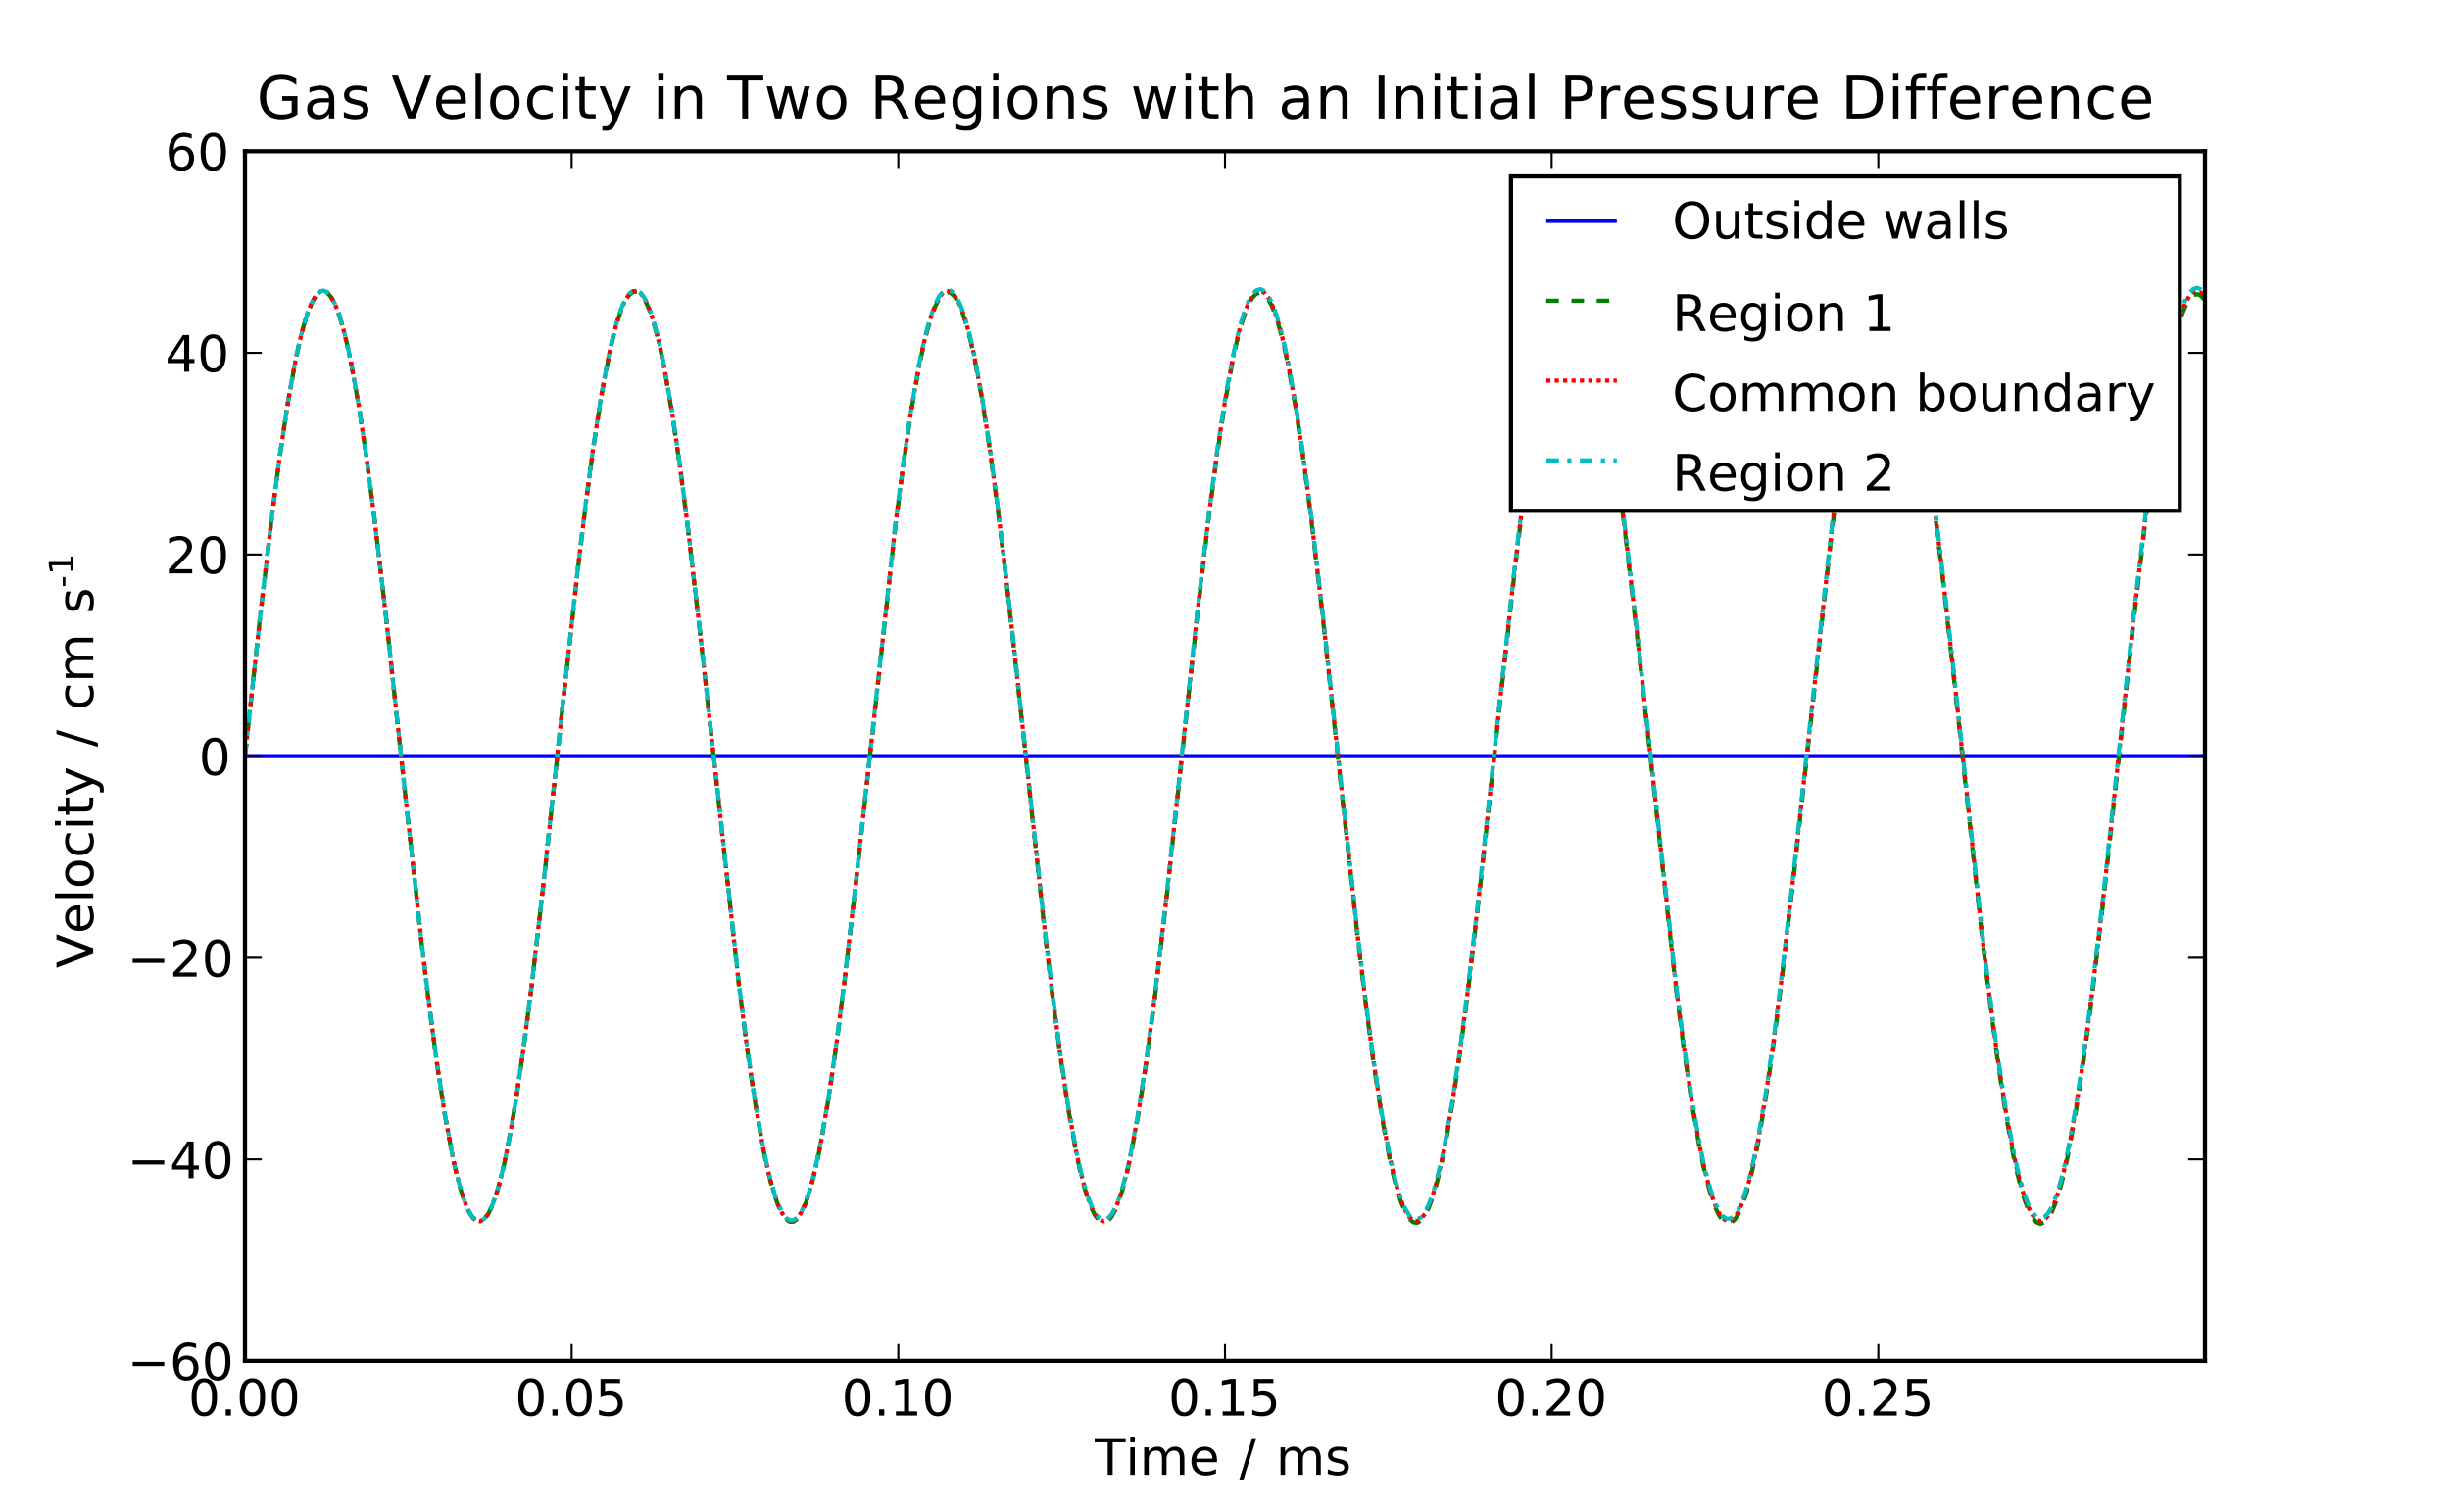 <?xml version="1.0" encoding="UTF-8"?>
<svg xmlns="http://www.w3.org/2000/svg" xmlns:xlink="http://www.w3.org/1999/xlink" width="583.2pt" height="360pt" viewBox="0 0 583.2 360" version="1.1">
<rect x="0" y="0" width="583.2" height="360" fill="#333333" stroke="none"/>
<defs>
<g>
<symbol overflow="visible" id="glyph0-0">
<path style="stroke:none;" d="M 3.812 -7.969 C 3.207 -7.969 2.746 -7.664 2.438 -7.062 C 2.133 -6.469 1.984 -5.566 1.984 -4.359 C 1.984 -3.16 2.133 -2.258 2.438 -1.656 C 2.746 -1.062 3.207 -0.766 3.812 -0.766 C 4.426 -0.766 4.883 -1.062 5.188 -1.656 C 5.496 -2.258 5.656 -3.16 5.656 -4.359 C 5.656 -5.566 5.496 -6.469 5.188 -7.062 C 4.883 -7.664 4.426 -7.969 3.812 -7.969 Z M 3.812 -8.906 C 4.789 -8.906 5.539 -8.512 6.062 -7.734 C 6.582 -6.961 6.844 -5.836 6.844 -4.359 C 6.844 -2.891 6.582 -1.762 6.062 -0.984 C 5.539 -0.211 4.789 0.172 3.812 0.172 C 2.832 0.172 2.082 -0.211 1.562 -0.984 C 1.051 -1.762 0.797 -2.891 0.797 -4.359 C 0.797 -5.836 1.051 -6.961 1.562 -7.734 C 2.082 -8.512 2.832 -8.906 3.812 -8.906 Z M 3.812 -8.906 "/>
</symbol>
<symbol overflow="visible" id="glyph0-1">
<path style="stroke:none;" d="M 1.281 -1.484 L 2.516 -1.484 L 2.516 0 L 1.281 0 Z M 1.281 -1.484 "/>
</symbol>
<symbol overflow="visible" id="glyph0-2">
<path style="stroke:none;" d="M 1.297 -8.75 L 5.938 -8.75 L 5.938 -7.75 L 2.375 -7.75 L 2.375 -5.609 C 2.551 -5.668 2.723 -5.711 2.891 -5.734 C 3.066 -5.762 3.238 -5.781 3.406 -5.781 C 4.383 -5.781 5.16 -5.508 5.734 -4.969 C 6.305 -4.438 6.594 -3.715 6.594 -2.812 C 6.594 -1.863 6.293 -1.129 5.703 -0.609 C 5.117 -0.086 4.293 0.172 3.234 0.172 C 2.859 0.172 2.477 0.137 2.094 0.078 C 1.719 0.016 1.324 -0.078 0.922 -0.203 L 0.922 -1.391 C 1.273 -1.203 1.641 -1.059 2.016 -0.969 C 2.387 -0.875 2.785 -0.828 3.203 -0.828 C 3.879 -0.828 4.414 -1.004 4.812 -1.359 C 5.207 -1.711 5.406 -2.195 5.406 -2.812 C 5.406 -3.414 5.207 -3.895 4.812 -4.25 C 4.414 -4.602 3.879 -4.781 3.203 -4.781 C 2.891 -4.781 2.57 -4.742 2.25 -4.672 C 1.938 -4.609 1.617 -4.504 1.297 -4.359 Z M 1.297 -8.75 "/>
</symbol>
<symbol overflow="visible" id="glyph0-3">
<path style="stroke:none;" d="M 1.484 -1 L 3.422 -1 L 3.422 -7.672 L 1.312 -7.25 L 1.312 -8.328 L 3.406 -8.75 L 4.594 -8.75 L 4.594 -1 L 6.531 -1 L 6.531 0 L 1.484 0 Z M 1.484 -1 "/>
</symbol>
<symbol overflow="visible" id="glyph0-4">
<path style="stroke:none;" d="M 2.297 -1 L 6.438 -1 L 6.438 0 L 0.875 0 L 0.875 -1 C 1.32 -1.457 1.93 -2.078 2.703 -2.859 C 3.48 -3.648 3.973 -4.16 4.172 -4.391 C 4.555 -4.805 4.82 -5.16 4.969 -5.453 C 5.121 -5.754 5.203 -6.047 5.203 -6.328 C 5.203 -6.793 5.035 -7.176 4.703 -7.469 C 4.379 -7.758 3.957 -7.906 3.438 -7.906 C 3.062 -7.906 2.664 -7.84 2.25 -7.719 C 1.844 -7.594 1.402 -7.395 0.938 -7.125 L 0.938 -8.328 C 1.414 -8.512 1.859 -8.656 2.266 -8.75 C 2.68 -8.852 3.062 -8.906 3.406 -8.906 C 4.309 -8.906 5.035 -8.676 5.578 -8.219 C 6.117 -7.77 6.391 -7.164 6.391 -6.406 C 6.391 -6.051 6.32 -5.711 6.188 -5.391 C 6.051 -5.066 5.805 -4.684 5.453 -4.25 C 5.348 -4.133 5.035 -3.805 4.516 -3.266 C 3.992 -2.723 3.254 -1.965 2.297 -1 Z M 2.297 -1 "/>
</symbol>
<symbol overflow="visible" id="glyph0-5">
<path style="stroke:none;" d="M -0.031 -8.75 L 7.359 -8.75 L 7.359 -7.75 L 4.266 -7.75 L 4.266 0 L 3.078 0 L 3.078 -7.75 L -0.031 -7.75 Z M -0.031 -8.75 "/>
</symbol>
<symbol overflow="visible" id="glyph0-6">
<path style="stroke:none;" d="M 1.125 -6.562 L 2.203 -6.562 L 2.203 0 L 1.125 0 Z M 1.125 -9.125 L 2.203 -9.125 L 2.203 -7.75 L 1.125 -7.75 Z M 1.125 -9.125 "/>
</symbol>
<symbol overflow="visible" id="glyph0-7">
<path style="stroke:none;" d="M 6.234 -5.297 C 6.504 -5.785 6.828 -6.145 7.203 -6.375 C 7.574 -6.602 8.02 -6.719 8.531 -6.719 C 9.215 -6.719 9.742 -6.477 10.109 -6 C 10.48 -5.52 10.672 -4.84 10.672 -3.969 L 10.672 0 L 9.594 0 L 9.594 -3.922 C 9.594 -4.555 9.477 -5.023 9.25 -5.328 C 9.031 -5.629 8.691 -5.781 8.234 -5.781 C 7.672 -5.781 7.227 -5.59 6.906 -5.219 C 6.582 -4.852 6.422 -4.348 6.422 -3.703 L 6.422 0 L 5.344 0 L 5.344 -3.922 C 5.344 -4.555 5.227 -5.023 5 -5.328 C 4.781 -5.629 4.434 -5.781 3.969 -5.781 C 3.414 -5.781 2.977 -5.59 2.656 -5.219 C 2.332 -4.852 2.172 -4.348 2.172 -3.703 L 2.172 0 L 1.094 0 L 1.094 -6.562 L 2.172 -6.562 L 2.172 -5.547 C 2.418 -5.941 2.719 -6.234 3.062 -6.422 C 3.402 -6.617 3.812 -6.719 4.281 -6.719 C 4.758 -6.719 5.164 -6.598 5.5 -6.359 C 5.832 -6.117 6.078 -5.762 6.234 -5.297 Z M 6.234 -5.297 "/>
</symbol>
<symbol overflow="visible" id="glyph0-8">
<path style="stroke:none;" d="M 6.75 -3.547 L 6.75 -3.031 L 1.781 -3.031 C 1.832 -2.281 2.055 -1.711 2.453 -1.328 C 2.855 -0.941 3.414 -0.75 4.125 -0.75 C 4.539 -0.75 4.941 -0.797 5.328 -0.891 C 5.723 -0.992 6.113 -1.148 6.5 -1.359 L 6.5 -0.328 C 6.102 -0.172 5.699 -0.051 5.297 0.031 C 4.891 0.121 4.477 0.172 4.062 0.172 C 3.02 0.172 2.191 -0.129 1.578 -0.734 C 0.961 -1.348 0.656 -2.176 0.656 -3.219 C 0.656 -4.289 0.945 -5.141 1.531 -5.766 C 2.113 -6.398 2.895 -6.719 3.875 -6.719 C 4.758 -6.719 5.457 -6.43 5.969 -5.859 C 6.488 -5.297 6.75 -4.523 6.75 -3.547 Z M 5.672 -3.875 C 5.66 -4.457 5.492 -4.926 5.172 -5.281 C 4.848 -5.633 4.418 -5.812 3.891 -5.812 C 3.285 -5.812 2.801 -5.637 2.438 -5.297 C 2.082 -4.953 1.879 -4.473 1.828 -3.859 Z M 5.672 -3.875 "/>
</symbol>
<symbol overflow="visible" id="glyph0-9">
<path style="stroke:none;" d="M 3.047 -8.75 L 4.047 -8.75 L 1 1.109 L 0 1.109 Z M 3.047 -8.75 "/>
</symbol>
<symbol overflow="visible" id="glyph0-10">
<path style="stroke:none;" d="M 5.312 -6.375 L 5.312 -5.344 C 5.008 -5.496 4.691 -5.613 4.359 -5.688 C 4.035 -5.77 3.695 -5.812 3.344 -5.812 C 2.812 -5.812 2.41 -5.727 2.141 -5.562 C 1.867 -5.406 1.734 -5.16 1.734 -4.828 C 1.734 -4.578 1.828 -4.379 2.016 -4.234 C 2.211 -4.098 2.602 -3.965 3.188 -3.844 L 3.547 -3.75 C 4.316 -3.594 4.863 -3.363 5.188 -3.062 C 5.508 -2.758 5.672 -2.34 5.672 -1.812 C 5.672 -1.195 5.426 -0.711 4.938 -0.359 C 4.457 -0.004 3.793 0.172 2.953 0.172 C 2.598 0.172 2.227 0.133 1.844 0.062 C 1.469 0 1.07 -0.098 0.656 -0.234 L 0.656 -1.359 C 1.051 -1.148 1.441 -0.992 1.828 -0.891 C 2.211 -0.785 2.598 -0.734 2.984 -0.734 C 3.48 -0.734 3.867 -0.816 4.141 -0.984 C 4.418 -1.16 4.562 -1.41 4.562 -1.734 C 4.562 -2.023 4.461 -2.25 4.266 -2.406 C 4.066 -2.559 3.633 -2.711 2.969 -2.859 L 2.594 -2.938 C 1.926 -3.082 1.441 -3.301 1.141 -3.594 C 0.848 -3.883 0.703 -4.281 0.703 -4.781 C 0.703 -5.402 0.922 -5.883 1.359 -6.219 C 1.793 -6.551 2.414 -6.719 3.219 -6.719 C 3.613 -6.719 3.988 -6.684 4.344 -6.625 C 4.695 -6.57 5.02 -6.488 5.312 -6.375 Z M 5.312 -6.375 "/>
</symbol>
<symbol overflow="visible" id="glyph0-11">
<path style="stroke:none;" d="M 1.266 -4.266 L 8.781 -4.266 L 8.781 -3.266 L 1.266 -3.266 Z M 1.266 -4.266 "/>
</symbol>
<symbol overflow="visible" id="glyph0-12">
<path style="stroke:none;" d="M 3.969 -4.844 C 3.438 -4.844 3.012 -4.66 2.703 -4.297 C 2.391 -3.93 2.234 -3.434 2.234 -2.812 C 2.234 -2.176 2.391 -1.676 2.703 -1.312 C 3.012 -0.945 3.438 -0.766 3.969 -0.766 C 4.496 -0.766 4.914 -0.945 5.219 -1.312 C 5.527 -1.676 5.688 -2.176 5.688 -2.812 C 5.688 -3.434 5.527 -3.93 5.219 -4.297 C 4.914 -4.66 4.496 -4.844 3.969 -4.844 Z M 6.312 -8.562 L 6.312 -7.484 C 6.008 -7.617 5.707 -7.723 5.406 -7.797 C 5.102 -7.867 4.805 -7.906 4.516 -7.906 C 3.734 -7.906 3.133 -7.637 2.719 -7.109 C 2.312 -6.586 2.074 -5.793 2.016 -4.734 C 2.242 -5.066 2.531 -5.32 2.875 -5.5 C 3.227 -5.684 3.613 -5.781 4.031 -5.781 C 4.902 -5.781 5.598 -5.512 6.109 -4.984 C 6.617 -4.453 6.875 -3.727 6.875 -2.812 C 6.875 -1.906 6.605 -1.18 6.078 -0.641 C 5.547 -0.098 4.84 0.172 3.969 0.172 C 2.945 0.172 2.168 -0.211 1.641 -0.984 C 1.109 -1.762 0.844 -2.891 0.844 -4.359 C 0.844 -5.742 1.172 -6.848 1.828 -7.672 C 2.48 -8.492 3.363 -8.906 4.469 -8.906 C 4.758 -8.906 5.055 -8.871 5.359 -8.812 C 5.66 -8.758 5.977 -8.676 6.312 -8.562 Z M 6.312 -8.562 "/>
</symbol>
<symbol overflow="visible" id="glyph0-13">
<path style="stroke:none;" d="M 4.531 -7.719 L 1.547 -3.047 L 4.531 -3.047 Z M 4.219 -8.75 L 5.719 -8.75 L 5.719 -3.047 L 6.969 -3.047 L 6.969 -2.062 L 5.719 -2.062 L 5.719 0 L 4.531 0 L 4.531 -2.062 L 0.594 -2.062 L 0.594 -3.203 Z M 4.219 -8.75 "/>
</symbol>
<symbol overflow="visible" id="glyph0-14">
<path style="stroke:none;" d="M 4.734 -7.953 C 3.867 -7.953 3.18 -7.629 2.672 -6.984 C 2.172 -6.348 1.922 -5.473 1.922 -4.359 C 1.922 -3.266 2.172 -2.395 2.672 -1.75 C 3.18 -1.113 3.867 -0.797 4.734 -0.797 C 5.586 -0.797 6.266 -1.113 6.766 -1.75 C 7.273 -2.395 7.531 -3.266 7.531 -4.359 C 7.531 -5.473 7.273 -6.348 6.766 -6.984 C 6.266 -7.629 5.586 -7.953 4.734 -7.953 Z M 4.734 -8.906 C 5.949 -8.906 6.926 -8.492 7.656 -7.672 C 8.395 -6.848 8.766 -5.742 8.766 -4.359 C 8.766 -2.984 8.395 -1.883 7.656 -1.062 C 6.926 -0.238 5.949 0.172 4.734 0.172 C 3.504 0.172 2.52 -0.238 1.781 -1.062 C 1.039 -1.883 0.672 -2.984 0.672 -4.359 C 0.672 -5.742 1.039 -6.848 1.781 -7.672 C 2.52 -8.492 3.504 -8.906 4.734 -8.906 Z M 4.734 -8.906 "/>
</symbol>
<symbol overflow="visible" id="glyph0-15">
<path style="stroke:none;" d="M 1.016 -2.594 L 1.016 -6.562 L 2.094 -6.562 L 2.094 -2.625 C 2.094 -2.008 2.211 -1.543 2.453 -1.234 C 2.699 -0.922 3.066 -0.766 3.547 -0.766 C 4.129 -0.766 4.586 -0.945 4.922 -1.312 C 5.262 -1.684 5.438 -2.195 5.438 -2.844 L 5.438 -6.562 L 6.516 -6.562 L 6.516 0 L 5.438 0 L 5.438 -1.016 C 5.176 -0.609 4.871 -0.305 4.531 -0.109 C 4.188 0.074 3.785 0.172 3.328 0.172 C 2.566 0.172 1.988 -0.062 1.594 -0.531 C 1.207 -0.996 1.016 -1.688 1.016 -2.594 Z M 3.734 -6.719 Z M 3.734 -6.719 "/>
</symbol>
<symbol overflow="visible" id="glyph0-16">
<path style="stroke:none;" d="M 2.203 -8.422 L 2.203 -6.562 L 4.422 -6.562 L 4.422 -5.719 L 2.203 -5.719 L 2.203 -2.156 C 2.203 -1.625 2.273 -1.277 2.422 -1.125 C 2.566 -0.977 2.863 -0.906 3.312 -0.906 L 4.422 -0.906 L 4.422 0 L 3.312 0 C 2.477 0 1.898 -0.156 1.578 -0.469 C 1.266 -0.777 1.109 -1.344 1.109 -2.156 L 1.109 -5.719 L 0.328 -5.719 L 0.328 -6.562 L 1.109 -6.562 L 1.109 -8.422 Z M 2.203 -8.422 "/>
</symbol>
<symbol overflow="visible" id="glyph0-17">
<path style="stroke:none;" d="M 5.453 -5.562 L 5.453 -9.125 L 6.531 -9.125 L 6.531 0 L 5.453 0 L 5.453 -0.984 C 5.223 -0.598 4.934 -0.305 4.594 -0.109 C 4.25 0.074 3.832 0.172 3.344 0.172 C 2.551 0.172 1.902 -0.145 1.406 -0.781 C 0.906 -1.414 0.656 -2.25 0.656 -3.281 C 0.656 -4.309 0.906 -5.141 1.406 -5.766 C 1.902 -6.398 2.551 -6.719 3.344 -6.719 C 3.832 -6.719 4.25 -6.621 4.594 -6.438 C 4.934 -6.25 5.223 -5.957 5.453 -5.562 Z M 1.781 -3.281 C 1.781 -2.488 1.941 -1.863 2.266 -1.406 C 2.586 -0.957 3.035 -0.734 3.609 -0.734 C 4.18 -0.734 4.629 -0.957 4.953 -1.406 C 5.285 -1.863 5.453 -2.488 5.453 -3.281 C 5.453 -4.07 5.285 -4.691 4.953 -5.141 C 4.629 -5.586 4.18 -5.812 3.609 -5.812 C 3.035 -5.812 2.586 -5.586 2.266 -5.141 C 1.941 -4.691 1.781 -4.07 1.781 -3.281 Z M 1.781 -3.281 "/>
</symbol>
<symbol overflow="visible" id="glyph0-18">
<path style="stroke:none;" d=""/>
</symbol>
<symbol overflow="visible" id="glyph0-19">
<path style="stroke:none;" d="M 0.5 -6.562 L 1.578 -6.562 L 2.938 -1.438 L 4.266 -6.562 L 5.547 -6.562 L 6.891 -1.438 L 8.234 -6.562 L 9.312 -6.562 L 7.594 0 L 6.328 0 L 4.906 -5.375 L 3.5 0 L 2.219 0 Z M 0.5 -6.562 "/>
</symbol>
<symbol overflow="visible" id="glyph0-20">
<path style="stroke:none;" d="M 4.109 -3.297 C 3.242 -3.297 2.637 -3.195 2.297 -3 C 1.961 -2.801 1.797 -2.461 1.797 -1.984 C 1.797 -1.598 1.922 -1.289 2.172 -1.062 C 2.43 -0.844 2.773 -0.734 3.203 -0.734 C 3.805 -0.734 4.285 -0.941 4.641 -1.359 C 5.004 -1.785 5.188 -2.352 5.188 -3.062 L 5.188 -3.297 Z M 6.266 -3.75 L 6.266 0 L 5.188 0 L 5.188 -1 C 4.938 -0.602 4.629 -0.305 4.266 -0.109 C 3.898 0.074 3.449 0.172 2.922 0.172 C 2.242 0.172 1.707 -0.016 1.312 -0.391 C 0.914 -0.773 0.719 -1.281 0.719 -1.906 C 0.719 -2.645 0.961 -3.203 1.453 -3.578 C 1.949 -3.949 2.691 -4.141 3.672 -4.141 L 5.188 -4.141 L 5.188 -4.25 C 5.188 -4.746 5.02 -5.133 4.688 -5.406 C 4.363 -5.676 3.91 -5.812 3.328 -5.812 C 2.953 -5.812 2.582 -5.762 2.219 -5.672 C 1.863 -5.578 1.523 -5.441 1.203 -5.266 L 1.203 -6.266 C 1.598 -6.418 1.977 -6.535 2.344 -6.609 C 2.715 -6.68 3.082 -6.719 3.438 -6.719 C 4.383 -6.719 5.094 -6.473 5.562 -5.984 C 6.027 -5.492 6.266 -4.746 6.266 -3.75 Z M 6.266 -3.75 "/>
</symbol>
<symbol overflow="visible" id="glyph0-21">
<path style="stroke:none;" d="M 1.125 -9.125 L 2.203 -9.125 L 2.203 0 L 1.125 0 Z M 1.125 -9.125 "/>
</symbol>
<symbol overflow="visible" id="glyph0-22">
<path style="stroke:none;" d="M 5.328 -4.109 C 5.574 -4.016 5.82 -3.824 6.062 -3.547 C 6.301 -3.266 6.547 -2.879 6.797 -2.391 L 8 0 L 6.719 0 L 5.609 -2.25 C 5.316 -2.832 5.035 -3.219 4.766 -3.406 C 4.492 -3.602 4.121 -3.703 3.656 -3.703 L 2.359 -3.703 L 2.359 0 L 1.172 0 L 1.172 -8.75 L 3.844 -8.75 C 4.84 -8.75 5.586 -8.539 6.078 -8.125 C 6.574 -7.707 6.828 -7.074 6.828 -6.234 C 6.828 -5.68 6.695 -5.223 6.438 -4.859 C 6.188 -4.492 5.816 -4.242 5.328 -4.109 Z M 2.359 -7.781 L 2.359 -4.672 L 3.844 -4.672 C 4.414 -4.672 4.848 -4.801 5.141 -5.062 C 5.43 -5.332 5.578 -5.723 5.578 -6.234 C 5.578 -6.742 5.43 -7.129 5.141 -7.391 C 4.848 -7.648 4.414 -7.781 3.844 -7.781 Z M 2.359 -7.781 "/>
</symbol>
<symbol overflow="visible" id="glyph0-23">
<path style="stroke:none;" d="M 5.453 -3.359 C 5.453 -4.137 5.289 -4.742 4.969 -5.172 C 4.645 -5.598 4.191 -5.812 3.609 -5.812 C 3.035 -5.812 2.586 -5.598 2.266 -5.172 C 1.941 -4.742 1.781 -4.137 1.781 -3.359 C 1.781 -2.578 1.941 -1.973 2.266 -1.547 C 2.586 -1.117 3.035 -0.906 3.609 -0.906 C 4.191 -0.906 4.645 -1.117 4.969 -1.547 C 5.289 -1.973 5.453 -2.578 5.453 -3.359 Z M 6.531 -0.812 C 6.531 0.301 6.277 1.129 5.781 1.672 C 5.289 2.223 4.527 2.5 3.5 2.5 C 3.125 2.5 2.762 2.465 2.422 2.406 C 2.086 2.352 1.762 2.27 1.453 2.156 L 1.453 1.109 C 1.762 1.273 2.078 1.398 2.391 1.484 C 2.699 1.566 3.016 1.609 3.328 1.609 C 4.035 1.609 4.566 1.418 4.922 1.047 C 5.273 0.68 5.453 0.121 5.453 -0.625 L 5.453 -1.156 C 5.223 -0.77 4.934 -0.477 4.594 -0.281 C 4.25 -0.094 3.832 0 3.344 0 C 2.539 0 1.887 -0.305 1.391 -0.922 C 0.898 -1.535 0.656 -2.348 0.656 -3.359 C 0.656 -4.367 0.898 -5.18 1.391 -5.797 C 1.887 -6.41 2.539 -6.719 3.344 -6.719 C 3.832 -6.719 4.25 -6.617 4.594 -6.422 C 4.934 -6.234 5.223 -5.945 5.453 -5.562 L 5.453 -6.562 L 6.531 -6.562 Z M 6.531 -0.812 "/>
</symbol>
<symbol overflow="visible" id="glyph0-24">
<path style="stroke:none;" d="M 3.672 -5.812 C 3.098 -5.812 2.637 -5.582 2.297 -5.125 C 1.961 -4.676 1.797 -4.059 1.797 -3.281 C 1.797 -2.488 1.961 -1.867 2.297 -1.422 C 2.629 -0.973 3.086 -0.75 3.672 -0.75 C 4.242 -0.75 4.695 -0.973 5.031 -1.422 C 5.371 -1.879 5.547 -2.5 5.547 -3.281 C 5.547 -4.051 5.371 -4.664 5.031 -5.125 C 4.695 -5.582 4.242 -5.812 3.672 -5.812 Z M 3.672 -6.719 C 4.605 -6.719 5.344 -6.41 5.875 -5.797 C 6.414 -5.191 6.688 -4.352 6.688 -3.281 C 6.688 -2.207 6.414 -1.363 5.875 -0.75 C 5.344 -0.133 4.605 0.172 3.672 0.172 C 2.734 0.172 1.992 -0.133 1.453 -0.75 C 0.922 -1.363 0.656 -2.207 0.656 -3.281 C 0.656 -4.352 0.922 -5.191 1.453 -5.797 C 1.992 -6.41 2.734 -6.719 3.672 -6.719 Z M 3.672 -6.719 "/>
</symbol>
<symbol overflow="visible" id="glyph0-25">
<path style="stroke:none;" d="M 6.594 -3.969 L 6.594 0 L 5.516 0 L 5.516 -3.922 C 5.516 -4.543 5.387 -5.008 5.141 -5.312 C 4.898 -5.621 4.539 -5.781 4.062 -5.781 C 3.477 -5.781 3.012 -5.59 2.672 -5.219 C 2.336 -4.852 2.172 -4.348 2.172 -3.703 L 2.172 0 L 1.094 0 L 1.094 -6.562 L 2.172 -6.562 L 2.172 -5.547 C 2.43 -5.941 2.734 -6.234 3.078 -6.422 C 3.43 -6.617 3.836 -6.719 4.297 -6.719 C 5.043 -6.719 5.613 -6.48 6 -6.016 C 6.395 -5.555 6.594 -4.871 6.594 -3.969 Z M 6.594 -3.969 "/>
</symbol>
<symbol overflow="visible" id="glyph0-26">
<path style="stroke:none;" d="M 7.734 -8.078 L 7.734 -6.828 C 7.328 -7.199 6.898 -7.477 6.453 -7.656 C 6.004 -7.84 5.523 -7.938 5.016 -7.938 C 4.016 -7.938 3.246 -7.629 2.719 -7.016 C 2.188 -6.398 1.922 -5.512 1.922 -4.359 C 1.922 -3.211 2.188 -2.332 2.719 -1.719 C 3.246 -1.102 4.016 -0.797 5.016 -0.797 C 5.523 -0.797 6.004 -0.891 6.453 -1.078 C 6.898 -1.262 7.328 -1.539 7.734 -1.906 L 7.734 -0.672 C 7.316 -0.391 6.871 -0.176 6.406 -0.031 C 5.945 0.102 5.461 0.172 4.953 0.172 C 3.617 0.172 2.57 -0.234 1.812 -1.047 C 1.051 -1.855 0.672 -2.961 0.672 -4.359 C 0.672 -5.762 1.051 -6.875 1.812 -7.688 C 2.57 -8.496 3.617 -8.906 4.953 -8.906 C 5.473 -8.906 5.961 -8.832 6.422 -8.688 C 6.887 -8.551 7.328 -8.348 7.734 -8.078 Z M 7.734 -8.078 "/>
</symbol>
<symbol overflow="visible" id="glyph0-27">
<path style="stroke:none;" d="M 5.844 -3.281 C 5.844 -4.07 5.676 -4.691 5.344 -5.141 C 5.02 -5.586 4.574 -5.812 4.016 -5.812 C 3.441 -5.812 2.988 -5.586 2.656 -5.141 C 2.332 -4.691 2.172 -4.07 2.172 -3.281 C 2.172 -2.488 2.332 -1.863 2.656 -1.406 C 2.988 -0.957 3.441 -0.734 4.016 -0.734 C 4.574 -0.734 5.02 -0.957 5.344 -1.406 C 5.676 -1.863 5.844 -2.488 5.844 -3.281 Z M 2.172 -5.562 C 2.398 -5.957 2.688 -6.25 3.031 -6.438 C 3.371 -6.621 3.785 -6.719 4.266 -6.719 C 5.066 -6.719 5.719 -6.398 6.219 -5.766 C 6.715 -5.141 6.969 -4.309 6.969 -3.281 C 6.969 -2.25 6.715 -1.414 6.219 -0.781 C 5.719 -0.145 5.066 0.172 4.266 0.172 C 3.785 0.172 3.371 0.074 3.031 -0.109 C 2.688 -0.305 2.398 -0.598 2.172 -0.984 L 2.172 0 L 1.094 0 L 1.094 -9.125 L 2.172 -9.125 Z M 2.172 -5.562 "/>
</symbol>
<symbol overflow="visible" id="glyph0-28">
<path style="stroke:none;" d="M 4.938 -5.562 C 4.812 -5.621 4.676 -5.672 4.531 -5.703 C 4.395 -5.742 4.238 -5.766 4.062 -5.766 C 3.457 -5.766 2.988 -5.566 2.656 -5.172 C 2.332 -4.773 2.172 -4.199 2.172 -3.453 L 2.172 0 L 1.094 0 L 1.094 -6.562 L 2.172 -6.562 L 2.172 -5.547 C 2.398 -5.941 2.695 -6.234 3.062 -6.422 C 3.426 -6.617 3.867 -6.719 4.391 -6.719 C 4.461 -6.719 4.539 -6.711 4.625 -6.703 C 4.715 -6.691 4.816 -6.676 4.922 -6.656 Z M 4.938 -5.562 "/>
</symbol>
<symbol overflow="visible" id="glyph0-29">
<path style="stroke:none;" d="M 3.859 0.609 C 3.555 1.387 3.258 1.898 2.969 2.141 C 2.676 2.379 2.289 2.5 1.812 2.5 L 0.953 2.5 L 0.953 1.594 L 1.578 1.594 C 1.879 1.594 2.109 1.52 2.266 1.375 C 2.43 1.238 2.613 0.91 2.812 0.391 L 3.016 -0.109 L 0.359 -6.562 L 1.5 -6.562 L 3.547 -1.438 L 5.609 -6.562 L 6.75 -6.562 Z M 3.859 0.609 "/>
</symbol>
<symbol overflow="visible" id="glyph1-0">
<path style="stroke:none;" d="M 0 -3.438 L -8.75 -0.094 L -8.75 -1.328 L -1.391 -4.109 L -8.75 -6.875 L -8.75 -8.109 L 0 -4.781 Z M 0 -3.438 "/>
</symbol>
<symbol overflow="visible" id="glyph1-1">
<path style="stroke:none;" d="M -3.547 -6.75 L -3.031 -6.75 L -3.031 -1.781 C -2.281 -1.832 -1.711 -2.055 -1.328 -2.453 C -0.941 -2.855 -0.75 -3.414 -0.75 -4.125 C -0.75 -4.539 -0.797 -4.941 -0.891 -5.328 C -0.992 -5.723 -1.148 -6.113 -1.359 -6.5 L -0.328 -6.5 C -0.172 -6.102 -0.051 -5.699 0.031 -5.297 C 0.121 -4.891 0.172 -4.477 0.172 -4.062 C 0.172 -3.02 -0.129 -2.191 -0.734 -1.578 C -1.348 -0.961 -2.176 -0.656 -3.219 -0.656 C -4.289 -0.656 -5.141 -0.945 -5.766 -1.531 C -6.398 -2.113 -6.719 -2.895 -6.719 -3.875 C -6.719 -4.758 -6.43 -5.457 -5.859 -5.969 C -5.297 -6.488 -4.523 -6.75 -3.547 -6.75 Z M -3.875 -5.672 C -4.457 -5.66 -4.926 -5.492 -5.281 -5.172 C -5.633 -4.848 -5.812 -4.418 -5.812 -3.891 C -5.812 -3.285 -5.637 -2.801 -5.297 -2.438 C -4.953 -2.082 -4.473 -1.879 -3.859 -1.828 Z M -3.875 -5.672 "/>
</symbol>
<symbol overflow="visible" id="glyph1-2">
<path style="stroke:none;" d="M -9.125 -1.125 L -9.125 -2.203 L 0 -2.203 L 0 -1.125 Z M -9.125 -1.125 "/>
</symbol>
<symbol overflow="visible" id="glyph1-3">
<path style="stroke:none;" d="M -5.812 -3.672 C -5.812 -3.098 -5.582 -2.637 -5.125 -2.297 C -4.676 -1.961 -4.059 -1.797 -3.281 -1.797 C -2.488 -1.797 -1.867 -1.961 -1.422 -2.297 C -0.973 -2.629 -0.75 -3.086 -0.75 -3.672 C -0.75 -4.242 -0.973 -4.695 -1.422 -5.031 C -1.879 -5.371 -2.5 -5.547 -3.281 -5.547 C -4.051 -5.547 -4.664 -5.371 -5.125 -5.031 C -5.582 -4.695 -5.812 -4.242 -5.812 -3.672 Z M -6.719 -3.672 C -6.719 -4.605 -6.41 -5.344 -5.797 -5.875 C -5.191 -6.414 -4.352 -6.688 -3.281 -6.688 C -2.207 -6.688 -1.363 -6.414 -0.75 -5.875 C -0.133 -5.344 0.172 -4.605 0.172 -3.672 C 0.172 -2.734 -0.133 -1.992 -0.75 -1.453 C -1.363 -0.922 -2.207 -0.656 -3.281 -0.656 C -4.352 -0.656 -5.191 -0.922 -5.797 -1.453 C -6.41 -1.992 -6.719 -2.734 -6.719 -3.672 Z M -6.719 -3.672 "/>
</symbol>
<symbol overflow="visible" id="glyph1-4">
<path style="stroke:none;" d="M -6.312 -5.859 L -5.297 -5.859 C -5.473 -5.547 -5.602 -5.238 -5.688 -4.938 C -5.77 -4.633 -5.812 -4.324 -5.812 -4.016 C -5.812 -3.305 -5.586 -2.758 -5.141 -2.375 C -4.703 -1.988 -4.082 -1.797 -3.281 -1.797 C -2.477 -1.797 -1.852 -1.988 -1.406 -2.375 C -0.969 -2.758 -0.75 -3.305 -0.75 -4.016 C -0.75 -4.324 -0.789 -4.633 -0.875 -4.938 C -0.957 -5.238 -1.082 -5.547 -1.25 -5.859 L -0.25 -5.859 C -0.113 -5.555 -0.008 -5.242 0.062 -4.922 C 0.133 -4.598 0.172 -4.254 0.172 -3.891 C 0.172 -2.898 -0.133 -2.113 -0.75 -1.531 C -1.371 -0.945 -2.219 -0.656 -3.281 -0.656 C -4.34 -0.656 -5.18 -0.945 -5.797 -1.531 C -6.41 -2.121 -6.719 -2.938 -6.719 -3.969 C -6.719 -4.289 -6.68 -4.609 -6.609 -4.922 C -6.547 -5.242 -6.445 -5.555 -6.312 -5.859 Z M -6.312 -5.859 "/>
</symbol>
<symbol overflow="visible" id="glyph1-5">
<path style="stroke:none;" d="M -6.562 -1.125 L -6.562 -2.203 L 0 -2.203 L 0 -1.125 Z M -9.125 -1.125 L -9.125 -2.203 L -7.75 -2.203 L -7.75 -1.125 Z M -9.125 -1.125 "/>
</symbol>
<symbol overflow="visible" id="glyph1-6">
<path style="stroke:none;" d="M -8.422 -2.203 L -6.562 -2.203 L -6.562 -4.422 L -5.719 -4.422 L -5.719 -2.203 L -2.156 -2.203 C -1.625 -2.203 -1.277 -2.273 -1.125 -2.422 C -0.977 -2.566 -0.906 -2.863 -0.906 -3.312 L -0.906 -4.422 L 0 -4.422 L 0 -3.312 C 0 -2.477 -0.156 -1.898 -0.469 -1.578 C -0.777 -1.266 -1.344 -1.109 -2.156 -1.109 L -5.719 -1.109 L -5.719 -0.328 L -6.562 -0.328 L -6.562 -1.109 L -8.422 -1.109 Z M -8.422 -2.203 "/>
</symbol>
<symbol overflow="visible" id="glyph1-7">
<path style="stroke:none;" d="M 0.609 -3.859 C 1.387 -3.555 1.898 -3.258 2.141 -2.969 C 2.379 -2.676 2.5 -2.289 2.5 -1.812 L 2.5 -0.953 L 1.594 -0.953 L 1.594 -1.578 C 1.594 -1.879 1.52 -2.109 1.375 -2.266 C 1.238 -2.43 0.91 -2.613 0.391 -2.812 L -0.109 -3.016 L -6.562 -0.359 L -6.562 -1.5 L -1.438 -3.547 L -6.562 -5.609 L -6.562 -6.75 Z M 0.609 -3.859 "/>
</symbol>
<symbol overflow="visible" id="glyph1-8">
<path style="stroke:none;" d="M -8.75 -3.047 L -8.75 -4.047 L 1.109 -1 L 1.109 0 Z M -8.75 -3.047 "/>
</symbol>
<symbol overflow="visible" id="glyph1-9">
<path style="stroke:none;" d="M -5.297 -6.234 C -5.785 -6.504 -6.145 -6.828 -6.375 -7.203 C -6.602 -7.574 -6.719 -8.02 -6.719 -8.531 C -6.719 -9.215 -6.477 -9.742 -6 -10.109 C -5.52 -10.48 -4.84 -10.672 -3.969 -10.672 L 0 -10.672 L 0 -9.594 L -3.922 -9.594 C -4.555 -9.594 -5.023 -9.477 -5.328 -9.25 C -5.629 -9.031 -5.781 -8.691 -5.781 -8.234 C -5.781 -7.672 -5.59 -7.227 -5.219 -6.906 C -4.852 -6.582 -4.348 -6.422 -3.703 -6.422 L 0 -6.422 L 0 -5.344 L -3.922 -5.344 C -4.555 -5.344 -5.023 -5.227 -5.328 -5 C -5.629 -4.781 -5.781 -4.434 -5.781 -3.969 C -5.781 -3.414 -5.59 -2.977 -5.219 -2.656 C -4.852 -2.332 -4.348 -2.172 -3.703 -2.172 L 0 -2.172 L 0 -1.094 L -6.562 -1.094 L -6.562 -2.172 L -5.547 -2.172 C -5.941 -2.418 -6.234 -2.719 -6.422 -3.062 C -6.617 -3.402 -6.719 -3.812 -6.719 -4.281 C -6.719 -4.758 -6.598 -5.164 -6.359 -5.5 C -6.117 -5.832 -5.762 -6.078 -5.297 -6.234 Z M -5.297 -6.234 "/>
</symbol>
<symbol overflow="visible" id="glyph1-10">
<path style="stroke:none;" d="M -6.375 -5.312 L -5.344 -5.312 C -5.496 -5.008 -5.613 -4.691 -5.688 -4.359 C -5.77 -4.035 -5.812 -3.695 -5.812 -3.344 C -5.812 -2.812 -5.727 -2.41 -5.562 -2.141 C -5.406 -1.867 -5.16 -1.734 -4.828 -1.734 C -4.578 -1.734 -4.379 -1.828 -4.234 -2.016 C -4.098 -2.211 -3.965 -2.602 -3.844 -3.188 L -3.75 -3.547 C -3.594 -4.316 -3.363 -4.863 -3.062 -5.188 C -2.758 -5.508 -2.34 -5.672 -1.812 -5.672 C -1.195 -5.672 -0.711 -5.426 -0.359 -4.938 C -0.004 -4.457 0.172 -3.793 0.172 -2.953 C 0.172 -2.598 0.133 -2.227 0.062 -1.844 C 0 -1.469 -0.098 -1.07 -0.234 -0.656 L -1.359 -0.656 C -1.148 -1.051 -0.992 -1.441 -0.891 -1.828 C -0.785 -2.211 -0.734 -2.598 -0.734 -2.984 C -0.734 -3.48 -0.816 -3.867 -0.984 -4.141 C -1.16 -4.418 -1.41 -4.562 -1.734 -4.562 C -2.023 -4.562 -2.25 -4.461 -2.406 -4.266 C -2.559 -4.066 -2.711 -3.633 -2.859 -2.969 L -2.938 -2.594 C -3.082 -1.926 -3.301 -1.441 -3.594 -1.141 C -3.883 -0.848 -4.281 -0.703 -4.781 -0.703 C -5.402 -0.703 -5.883 -0.922 -6.219 -1.359 C -6.551 -1.793 -6.719 -2.414 -6.719 -3.219 C -6.719 -3.613 -6.684 -3.988 -6.625 -4.344 C -6.57 -4.695 -6.488 -5.02 -6.375 -5.312 Z M -6.375 -5.312 "/>
</symbol>
<symbol overflow="visible" id="glyph2-0">
<path style="stroke:none;" d="M -2.516 -0.391 L -2.516 -2.5 L -1.875 -2.5 L -1.875 -0.391 Z M -2.516 -0.391 "/>
</symbol>
<symbol overflow="visible" id="glyph2-1">
<path style="stroke:none;" d="M -0.672 -1 L -0.672 -2.281 L -5.109 -2.281 L -4.828 -0.875 L -5.547 -0.875 L -5.828 -2.281 L -5.828 -3.062 L -0.672 -3.062 L -0.672 -4.359 L 0 -4.359 L 0 -1 Z M -0.672 -1 "/>
</symbol>
<symbol overflow="visible" id="glyph3-0">
<path style="stroke:none;" d="M 8.328 -1.453 L 8.328 -4.203 L 6.078 -4.203 L 6.078 -5.328 L 9.703 -5.328 L 9.703 -0.953 C 9.172 -0.578 8.582 -0.289 7.938 -0.094 C 7.289 0.102 6.602 0.203 5.875 0.203 C 4.281 0.203 3.027 -0.258 2.125 -1.188 C 1.227 -2.121 0.781 -3.426 0.781 -5.094 C 0.781 -6.758 1.227 -8.055 2.125 -8.984 C 3.027 -9.918 4.281 -10.391 5.875 -10.391 C 6.539 -10.391 7.172 -10.305 7.766 -10.141 C 8.367 -9.984 8.926 -9.742 9.438 -9.422 L 9.438 -7.953 C 8.926 -8.379 8.383 -8.703 7.812 -8.922 C 7.238 -9.137 6.633 -9.25 6 -9.25 C 4.75 -9.25 3.809 -8.898 3.188 -8.203 C 2.562 -7.516 2.25 -6.477 2.25 -5.094 C 2.25 -3.719 2.562 -2.68 3.188 -1.984 C 3.809 -1.285 4.75 -0.938 6 -0.938 C 6.488 -0.938 6.922 -0.977 7.297 -1.062 C 7.68 -1.145 8.023 -1.273 8.328 -1.453 Z M 8.328 -1.453 "/>
</symbol>
<symbol overflow="visible" id="glyph3-1">
<path style="stroke:none;" d="M 4.797 -3.844 C 3.785 -3.844 3.082 -3.727 2.688 -3.5 C 2.289 -3.27 2.094 -2.871 2.094 -2.312 C 2.094 -1.863 2.238 -1.508 2.531 -1.25 C 2.832 -0.988 3.234 -0.859 3.734 -0.859 C 4.43 -0.859 4.988 -1.102 5.406 -1.594 C 5.832 -2.09 6.047 -2.75 6.047 -3.562 L 6.047 -3.844 Z M 7.312 -4.375 L 7.312 0 L 6.047 0 L 6.047 -1.156 C 5.766 -0.695 5.402 -0.352 4.969 -0.125 C 4.539 0.09 4.02 0.203 3.406 0.203 C 2.625 0.203 1.996 -0.016 1.531 -0.453 C 1.07 -0.898 0.844 -1.492 0.844 -2.234 C 0.844 -3.086 1.129 -3.734 1.703 -4.172 C 2.285 -4.605 3.145 -4.828 4.281 -4.828 L 6.047 -4.828 L 6.047 -4.953 C 6.047 -5.535 5.852 -5.984 5.469 -6.297 C 5.094 -6.617 4.559 -6.781 3.875 -6.781 C 3.438 -6.781 3.008 -6.723 2.594 -6.609 C 2.176 -6.504 1.777 -6.348 1.406 -6.141 L 1.406 -7.312 C 1.863 -7.488 2.305 -7.617 2.734 -7.703 C 3.168 -7.793 3.594 -7.844 4 -7.844 C 5.113 -7.844 5.941 -7.555 6.484 -6.984 C 7.035 -6.41 7.312 -5.539 7.312 -4.375 Z M 7.312 -4.375 "/>
</symbol>
<symbol overflow="visible" id="glyph3-2">
<path style="stroke:none;" d="M 6.203 -7.438 L 6.203 -6.234 C 5.848 -6.418 5.477 -6.555 5.094 -6.641 C 4.707 -6.73 4.309 -6.781 3.906 -6.781 C 3.281 -6.781 2.809 -6.684 2.5 -6.5 C 2.188 -6.312 2.031 -6.023 2.031 -5.641 C 2.031 -5.348 2.141 -5.117 2.359 -4.953 C 2.586 -4.785 3.039 -4.629 3.719 -4.484 L 4.141 -4.375 C 5.035 -4.188 5.672 -3.914 6.047 -3.562 C 6.418 -3.219 6.609 -2.73 6.609 -2.109 C 6.609 -1.398 6.324 -0.836 5.766 -0.422 C 5.203 -0.004 4.43 0.203 3.453 0.203 C 3.035 0.203 2.602 0.16 2.156 0.078 C 1.719 -0.004 1.254 -0.125 0.766 -0.281 L 0.766 -1.578 C 1.223 -1.336 1.676 -1.152 2.125 -1.031 C 2.582 -0.914 3.031 -0.859 3.469 -0.859 C 4.059 -0.859 4.516 -0.957 4.828 -1.156 C 5.148 -1.363 5.312 -1.648 5.312 -2.016 C 5.312 -2.355 5.195 -2.617 4.969 -2.797 C 4.738 -2.98 4.23 -3.16 3.453 -3.328 L 3.016 -3.438 C 2.242 -3.59 1.68 -3.844 1.328 -4.188 C 0.984 -4.527 0.812 -4.992 0.812 -5.578 C 0.812 -6.305 1.066 -6.863 1.578 -7.25 C 2.086 -7.645 2.812 -7.844 3.75 -7.844 C 4.215 -7.844 4.656 -7.805 5.062 -7.734 C 5.477 -7.672 5.859 -7.57 6.203 -7.438 Z M 6.203 -7.438 "/>
</symbol>
<symbol overflow="visible" id="glyph3-3">
<path style="stroke:none;" d=""/>
</symbol>
<symbol overflow="visible" id="glyph3-4">
<path style="stroke:none;" d="M 4 0 L 0.109 -10.203 L 1.547 -10.203 L 4.781 -1.609 L 8.031 -10.203 L 9.469 -10.203 L 5.578 0 Z M 4 0 "/>
</symbol>
<symbol overflow="visible" id="glyph3-5">
<path style="stroke:none;" d="M 7.875 -4.141 L 7.875 -3.531 L 2.078 -3.531 C 2.137 -2.664 2.398 -2.004 2.859 -1.547 C 3.324 -1.098 3.977 -0.875 4.812 -0.875 C 5.301 -0.875 5.77 -0.93 6.219 -1.047 C 6.676 -1.16 7.129 -1.336 7.578 -1.578 L 7.578 -0.391 C 7.117 -0.203 6.648 -0.055 6.172 0.047 C 5.703 0.148 5.227 0.203 4.75 0.203 C 3.52 0.203 2.543 -0.148 1.828 -0.859 C 1.117 -1.574 0.766 -2.539 0.766 -3.75 C 0.766 -5.008 1.102 -6.004 1.781 -6.734 C 2.457 -7.473 3.375 -7.844 4.531 -7.844 C 5.559 -7.844 6.375 -7.508 6.969 -6.844 C 7.57 -6.188 7.875 -5.285 7.875 -4.141 Z M 6.609 -4.516 C 6.598 -5.199 6.402 -5.75 6.031 -6.156 C 5.656 -6.57 5.16 -6.781 4.547 -6.781 C 3.836 -6.781 3.27 -6.574 2.844 -6.172 C 2.426 -5.773 2.184 -5.215 2.125 -4.5 Z M 6.609 -4.516 "/>
</symbol>
<symbol overflow="visible" id="glyph3-6">
<path style="stroke:none;" d="M 1.312 -10.641 L 2.578 -10.641 L 2.578 0 L 1.312 0 Z M 1.312 -10.641 "/>
</symbol>
<symbol overflow="visible" id="glyph3-7">
<path style="stroke:none;" d="M 4.281 -6.781 C 3.613 -6.781 3.082 -6.512 2.688 -5.984 C 2.289 -5.461 2.094 -4.742 2.094 -3.828 C 2.094 -2.91 2.285 -2.184 2.672 -1.656 C 3.066 -1.133 3.602 -0.875 4.281 -0.875 C 4.957 -0.875 5.488 -1.133 5.875 -1.656 C 6.27 -2.184 6.469 -2.91 6.469 -3.828 C 6.469 -4.73 6.27 -5.453 5.875 -5.984 C 5.488 -6.512 4.957 -6.781 4.281 -6.781 Z M 4.281 -7.844 C 5.371 -7.844 6.234 -7.48 6.859 -6.766 C 7.48 -6.055 7.797 -5.074 7.797 -3.828 C 7.797 -2.566 7.48 -1.574 6.859 -0.859 C 6.234 -0.148 5.371 0.203 4.281 0.203 C 3.188 0.203 2.324 -0.148 1.703 -0.859 C 1.078 -1.574 0.766 -2.566 0.766 -3.828 C 0.766 -5.074 1.078 -6.055 1.703 -6.766 C 2.324 -7.48 3.188 -7.844 4.281 -7.844 Z M 4.281 -7.844 "/>
</symbol>
<symbol overflow="visible" id="glyph3-8">
<path style="stroke:none;" d="M 6.828 -7.359 L 6.828 -6.188 C 6.473 -6.383 6.113 -6.531 5.75 -6.625 C 5.395 -6.727 5.035 -6.781 4.672 -6.781 C 3.859 -6.781 3.223 -6.52 2.766 -6 C 2.316 -5.477 2.094 -4.754 2.094 -3.828 C 2.094 -2.891 2.316 -2.16 2.766 -1.641 C 3.223 -1.129 3.859 -0.875 4.672 -0.875 C 5.035 -0.875 5.395 -0.922 5.75 -1.016 C 6.113 -1.105 6.473 -1.254 6.828 -1.453 L 6.828 -0.297 C 6.473 -0.129 6.105 -0.004 5.734 0.078 C 5.359 0.16 4.961 0.203 4.547 0.203 C 3.391 0.203 2.465 -0.156 1.781 -0.875 C 1.102 -1.602 0.766 -2.586 0.766 -3.828 C 0.766 -5.066 1.109 -6.047 1.797 -6.766 C 2.48 -7.48 3.426 -7.844 4.625 -7.844 C 5.008 -7.844 5.383 -7.801 5.75 -7.719 C 6.121 -7.645 6.484 -7.523 6.828 -7.359 Z M 6.828 -7.359 "/>
</symbol>
<symbol overflow="visible" id="glyph3-9">
<path style="stroke:none;" d="M 1.312 -7.656 L 2.578 -7.656 L 2.578 0 L 1.312 0 Z M 1.312 -10.641 L 2.578 -10.641 L 2.578 -9.047 L 1.312 -9.047 Z M 1.312 -10.641 "/>
</symbol>
<symbol overflow="visible" id="glyph3-10">
<path style="stroke:none;" d="M 2.562 -9.828 L 2.562 -7.656 L 5.156 -7.656 L 5.156 -6.672 L 2.562 -6.672 L 2.562 -2.516 C 2.562 -1.898 2.645 -1.496 2.812 -1.312 C 2.988 -1.133 3.336 -1.047 3.859 -1.047 L 5.156 -1.047 L 5.156 0 L 3.859 0 C 2.891 0 2.215 -0.18 1.844 -0.547 C 1.477 -0.91 1.297 -1.566 1.297 -2.516 L 1.297 -6.672 L 0.375 -6.672 L 0.375 -7.656 L 1.297 -7.656 L 1.297 -9.828 Z M 2.562 -9.828 "/>
</symbol>
<symbol overflow="visible" id="glyph3-11">
<path style="stroke:none;" d="M 4.5 0.719 C 4.145 1.621 3.793 2.211 3.453 2.484 C 3.117 2.762 2.668 2.906 2.109 2.906 L 1.109 2.906 L 1.109 1.859 L 1.844 1.859 C 2.184 1.859 2.453 1.773 2.641 1.609 C 2.836 1.453 3.051 1.066 3.281 0.453 L 3.516 -0.125 L 0.422 -7.656 L 1.75 -7.656 L 4.141 -1.672 L 6.531 -7.656 L 7.875 -7.656 Z M 4.5 0.719 "/>
</symbol>
<symbol overflow="visible" id="glyph3-12">
<path style="stroke:none;" d="M 7.688 -4.625 L 7.688 0 L 6.422 0 L 6.422 -4.578 C 6.422 -5.305 6.277 -5.848 6 -6.203 C 5.719 -6.566 5.293 -6.75 4.734 -6.75 C 4.055 -6.75 3.52 -6.527 3.125 -6.094 C 2.727 -5.664 2.531 -5.074 2.531 -4.328 L 2.531 0 L 1.266 0 L 1.266 -7.656 L 2.531 -7.656 L 2.531 -6.469 C 2.832 -6.926 3.188 -7.27 3.594 -7.5 C 4.008 -7.727 4.484 -7.844 5.016 -7.844 C 5.887 -7.844 6.551 -7.566 7 -7.016 C 7.457 -6.473 7.688 -5.676 7.688 -4.625 Z M 7.688 -4.625 "/>
</symbol>
<symbol overflow="visible" id="glyph3-13">
<path style="stroke:none;" d="M -0.047 -10.203 L 8.594 -10.203 L 8.594 -9.047 L 4.969 -9.047 L 4.969 0 L 3.578 0 L 3.578 -9.047 L -0.047 -9.047 Z M -0.047 -10.203 "/>
</symbol>
<symbol overflow="visible" id="glyph3-14">
<path style="stroke:none;" d="M 0.594 -7.656 L 1.844 -7.656 L 3.422 -1.688 L 4.984 -7.656 L 6.469 -7.656 L 8.047 -1.688 L 9.609 -7.656 L 10.859 -7.656 L 8.859 0 L 7.375 0 L 5.734 -6.281 L 4.078 0 L 2.594 0 Z M 0.594 -7.656 "/>
</symbol>
<symbol overflow="visible" id="glyph3-15">
<path style="stroke:none;" d="M 6.219 -4.781 C 6.508 -4.688 6.797 -4.473 7.078 -4.141 C 7.355 -3.816 7.641 -3.367 7.922 -2.797 L 9.328 0 L 7.844 0 L 6.531 -2.625 C 6.195 -3.301 5.867 -3.75 5.547 -3.969 C 5.234 -4.195 4.805 -4.312 4.266 -4.312 L 2.75 -4.312 L 2.75 0 L 1.375 0 L 1.375 -10.203 L 4.484 -10.203 C 5.648 -10.203 6.52 -9.957 7.094 -9.469 C 7.676 -8.988 7.969 -8.254 7.969 -7.266 C 7.969 -6.617 7.816 -6.082 7.516 -5.656 C 7.211 -5.238 6.777 -4.945 6.219 -4.781 Z M 2.75 -9.078 L 2.75 -5.453 L 4.484 -5.453 C 5.148 -5.453 5.656 -5.602 6 -5.906 C 6.34 -6.215 6.516 -6.672 6.516 -7.266 C 6.516 -7.855 6.34 -8.305 6 -8.609 C 5.656 -8.918 5.148 -9.078 4.484 -9.078 Z M 2.75 -9.078 "/>
</symbol>
<symbol overflow="visible" id="glyph3-16">
<path style="stroke:none;" d="M 6.359 -3.922 C 6.359 -4.824 6.168 -5.531 5.797 -6.031 C 5.422 -6.527 4.895 -6.781 4.219 -6.781 C 3.539 -6.781 3.012 -6.527 2.641 -6.031 C 2.266 -5.531 2.078 -4.824 2.078 -3.922 C 2.078 -3.016 2.266 -2.305 2.641 -1.797 C 3.012 -1.297 3.539 -1.047 4.219 -1.047 C 4.895 -1.047 5.422 -1.297 5.797 -1.797 C 6.168 -2.305 6.359 -3.016 6.359 -3.922 Z M 7.609 -0.953 C 7.609 0.348 7.316 1.316 6.734 1.953 C 6.16 2.586 5.277 2.906 4.094 2.906 C 3.645 2.906 3.223 2.871 2.828 2.812 C 2.441 2.75 2.066 2.648 1.703 2.516 L 1.703 1.281 C 2.066 1.488 2.426 1.641 2.781 1.734 C 3.145 1.824 3.516 1.875 3.891 1.875 C 4.711 1.875 5.328 1.652 5.734 1.219 C 6.148 0.789 6.359 0.145 6.359 -0.719 L 6.359 -1.344 C 6.098 -0.895 5.762 -0.555 5.359 -0.328 C 4.953 -0.109 4.465 0 3.906 0 C 2.969 0 2.207 -0.352 1.625 -1.062 C 1.051 -1.777 0.766 -2.734 0.766 -3.922 C 0.766 -5.098 1.051 -6.047 1.625 -6.766 C 2.207 -7.48 2.969 -7.844 3.906 -7.844 C 4.465 -7.844 4.953 -7.727 5.359 -7.5 C 5.762 -7.281 6.098 -6.945 6.359 -6.5 L 6.359 -7.656 L 7.609 -7.656 Z M 7.609 -0.953 "/>
</symbol>
<symbol overflow="visible" id="glyph3-17">
<path style="stroke:none;" d="M 7.688 -4.625 L 7.688 0 L 6.422 0 L 6.422 -4.578 C 6.422 -5.305 6.277 -5.848 6 -6.203 C 5.719 -6.566 5.293 -6.75 4.734 -6.75 C 4.055 -6.75 3.52 -6.527 3.125 -6.094 C 2.727 -5.664 2.531 -5.074 2.531 -4.328 L 2.531 0 L 1.266 0 L 1.266 -10.641 L 2.531 -10.641 L 2.531 -6.469 C 2.832 -6.926 3.188 -7.27 3.594 -7.5 C 4.008 -7.727 4.484 -7.844 5.016 -7.844 C 5.887 -7.844 6.551 -7.566 7 -7.016 C 7.457 -6.473 7.688 -5.676 7.688 -4.625 Z M 7.688 -4.625 "/>
</symbol>
<symbol overflow="visible" id="glyph3-18">
<path style="stroke:none;" d="M 1.375 -10.203 L 2.75 -10.203 L 2.75 0 L 1.375 0 Z M 1.375 -10.203 "/>
</symbol>
<symbol overflow="visible" id="glyph3-19">
<path style="stroke:none;" d="M 2.75 -9.078 L 2.75 -5.234 L 4.484 -5.234 C 5.129 -5.234 5.629 -5.398 5.984 -5.734 C 6.336 -6.066 6.516 -6.539 6.516 -7.156 C 6.516 -7.77 6.336 -8.242 5.984 -8.578 C 5.629 -8.91 5.129 -9.078 4.484 -9.078 Z M 1.375 -10.203 L 4.484 -10.203 C 5.629 -10.203 6.492 -9.941 7.078 -9.422 C 7.668 -8.91 7.969 -8.152 7.969 -7.156 C 7.969 -6.145 7.668 -5.383 7.078 -4.875 C 6.492 -4.363 5.629 -4.109 4.484 -4.109 L 2.75 -4.109 L 2.75 0 L 1.375 0 Z M 1.375 -10.203 "/>
</symbol>
<symbol overflow="visible" id="glyph3-20">
<path style="stroke:none;" d="M 5.75 -6.484 C 5.613 -6.566 5.461 -6.625 5.297 -6.656 C 5.129 -6.695 4.945 -6.719 4.75 -6.719 C 4.031 -6.719 3.477 -6.48 3.094 -6.016 C 2.719 -5.555 2.531 -4.895 2.531 -4.031 L 2.531 0 L 1.266 0 L 1.266 -7.656 L 2.531 -7.656 L 2.531 -6.469 C 2.801 -6.934 3.145 -7.281 3.562 -7.5 C 3.988 -7.727 4.504 -7.844 5.109 -7.844 C 5.199 -7.844 5.301 -7.836 5.406 -7.828 C 5.508 -7.816 5.625 -7.793 5.75 -7.766 Z M 5.75 -6.484 "/>
</symbol>
<symbol overflow="visible" id="glyph3-21">
<path style="stroke:none;" d="M 1.188 -3.016 L 1.188 -7.656 L 2.453 -7.656 L 2.453 -3.062 C 2.453 -2.344 2.594 -1.801 2.875 -1.438 C 3.152 -1.07 3.578 -0.891 4.141 -0.891 C 4.816 -0.891 5.352 -1.102 5.75 -1.531 C 6.145 -1.965 6.344 -2.562 6.344 -3.312 L 6.344 -7.656 L 7.609 -7.656 L 7.609 0 L 6.344 0 L 6.344 -1.172 C 6.039 -0.711 5.684 -0.367 5.281 -0.141 C 4.875 0.086 4.402 0.203 3.875 0.203 C 3 0.203 2.332 -0.066 1.875 -0.609 C 1.414 -1.16 1.188 -1.961 1.188 -3.016 Z M 4.359 -7.844 Z M 4.359 -7.844 "/>
</symbol>
<symbol overflow="visible" id="glyph3-22">
<path style="stroke:none;" d="M 2.75 -9.078 L 2.75 -1.141 L 4.422 -1.141 C 5.824 -1.141 6.859 -1.457 7.516 -2.094 C 8.168 -2.727 8.5 -3.734 8.5 -5.109 C 8.5 -6.48 8.168 -7.488 7.516 -8.125 C 6.859 -8.758 5.824 -9.078 4.422 -9.078 Z M 1.375 -10.203 L 4.219 -10.203 C 6.184 -10.203 7.633 -9.789 8.562 -8.969 C 9.488 -8.145 9.953 -6.855 9.953 -5.109 C 9.953 -3.348 9.488 -2.055 8.562 -1.234 C 7.633 -0.41 6.184 0 4.219 0 L 1.375 0 Z M 1.375 -10.203 "/>
</symbol>
<symbol overflow="visible" id="glyph3-23">
<path style="stroke:none;" d="M 5.203 -10.641 L 5.203 -9.594 L 4 -9.594 C 3.539 -9.594 3.223 -9.496 3.047 -9.312 C 2.879 -9.133 2.797 -8.805 2.797 -8.328 L 2.797 -7.656 L 4.859 -7.656 L 4.859 -6.672 L 2.797 -6.672 L 2.797 0 L 1.531 0 L 1.531 -6.672 L 0.328 -6.672 L 0.328 -7.656 L 1.531 -7.656 L 1.531 -8.188 C 1.531 -9.039 1.727 -9.66 2.125 -10.047 C 2.52 -10.441 3.145 -10.641 4 -10.641 Z M 5.203 -10.641 "/>
</symbol>
</g>
<clipPath id="clip1">
  <path d="M 58 36 L 525 36 L 525 324 L 58 324 Z M 58 36 "/>
</clipPath>
</defs>
<g id="surface11">
<path style=" stroke:none;fill-rule:nonzero;fill:rgb(100%,100%,100%);fill-opacity:1;" d="M 0 360 L 583.199 360 L 583.199 0 L 0 0 Z M 0 360 "/>
<path style=" stroke:none;fill-rule:nonzero;fill:rgb(100%,100%,100%);fill-opacity:1;" d="M 58.32 324 L 524.879 324 L 524.879 36 L 58.32 36 Z M 58.32 324 "/>
<g clip-path="url(#clip1)" clip-rule="nonzero">
<path style="fill:none;stroke-width:1;stroke-linecap:butt;stroke-linejoin:round;stroke:rgb(0%,0%,100%);stroke-opacity:1;stroke-dasharray:1,0;stroke-miterlimit:10;" d="M 58.32 180 L 524.879 180 "/>
<path style="fill:none;stroke-width:1;stroke-linecap:butt;stroke-linejoin:round;stroke:rgb(0%,50%,0%);stroke-opacity:1;stroke-dasharray:3,3;stroke-miterlimit:10;" d="M 58.32 180 L 62.051 145.641 L 64.852 121.922 L 66.719 107.832 L 68.586 95.535 L 70.449 85.332 L 71.383 81.102 L 72.316 77.484 L 73.25 74.504 L 74.184 72.18 L 75.117 70.523 L 76.051 69.551 L 76.98 69.266 L 77.914 69.668 L 78.848 70.758 L 79.781 72.523 L 80.715 74.961 L 81.648 78.051 L 82.582 81.773 L 83.516 86.109 L 85.379 96.504 L 87.246 108.969 L 89.113 123.199 L 91.914 147.074 L 96.578 190.246 L 100.309 223.977 L 102.176 239.406 L 104.043 253.367 L 105.91 265.504 L 107.773 275.523 L 108.707 279.656 L 109.641 283.168 L 110.574 286.039 L 111.508 288.254 L 112.441 289.793 L 113.375 290.652 L 114.309 290.824 L 115.242 290.309 L 116.172 289.105 L 117.105 287.227 L 118.039 284.68 L 118.973 281.48 L 119.906 277.656 L 120.84 273.223 L 122.707 262.652 L 124.57 250.031 L 126.438 235.672 L 129.238 211.672 L 133.902 168.473 L 137.637 134.883 L 139.5 119.566 L 141.367 105.758 L 143.234 93.793 L 145.102 83.969 L 146.035 79.941 L 146.965 76.535 L 147.898 73.773 L 148.832 71.672 L 149.766 70.246 L 150.699 69.504 L 151.633 69.449 L 152.566 70.082 L 153.5 71.398 L 154.43 73.395 L 155.363 76.051 L 156.297 79.355 L 157.23 83.289 L 158.164 87.82 L 160.031 98.582 L 161.895 111.367 L 163.762 125.859 L 166.562 150.008 L 175.895 234.535 L 177.758 249.023 L 179.625 261.801 L 181.492 272.555 L 182.426 277.082 L 183.359 281.008 L 184.293 284.309 L 185.223 286.961 L 186.156 288.953 L 187.09 290.266 L 188.023 290.891 L 188.957 290.832 L 189.891 290.086 L 190.824 288.652 L 191.758 286.551 L 192.688 283.781 L 193.621 280.371 L 194.555 276.34 L 195.488 271.711 L 197.355 260.777 L 199.223 247.84 L 201.086 233.23 L 203.887 208.965 L 213.219 124.625 L 215.086 110.277 L 216.949 97.664 L 218.816 87.102 L 219.75 82.676 L 220.684 78.852 L 221.617 75.66 L 222.551 73.121 L 223.48 71.246 L 224.414 70.047 L 225.348 69.535 L 226.281 69.711 L 227.215 70.574 L 228.148 72.121 L 229.082 74.336 L 230.016 77.215 L 230.945 80.73 L 231.879 84.867 L 233.746 94.891 L 235.613 107.035 L 237.48 120.996 L 239.344 136.434 L 242.145 161.5 L 248.676 221.547 L 250.543 237.184 L 252.41 251.406 L 254.273 263.863 L 256.141 274.246 L 257.074 278.574 L 258.008 282.297 L 258.941 285.379 L 259.875 287.812 L 260.809 289.574 L 261.738 290.656 L 262.672 291.055 L 263.605 290.766 L 264.539 289.785 L 265.473 288.129 L 266.406 285.801 L 267.34 282.816 L 268.273 279.195 L 269.207 274.961 L 271.07 264.754 L 272.938 252.449 L 274.805 238.359 L 277.602 214.641 L 281.336 180.285 L 285.066 145.941 L 287.867 122.234 L 289.734 108.152 L 291.602 95.863 L 293.465 85.672 L 294.398 81.445 L 295.332 77.832 L 296.266 74.859 L 297.199 72.539 L 298.133 70.891 L 299.066 69.922 L 300 69.641 L 300.93 70.051 L 301.863 71.141 L 302.797 72.914 L 303.73 75.355 L 304.664 78.449 L 305.598 82.176 L 306.531 86.516 L 308.395 96.91 L 310.262 109.383 L 312.129 123.613 L 314.93 147.488 L 319.594 190.652 L 323.324 224.363 L 325.191 239.789 L 327.059 253.738 L 328.926 265.867 L 330.793 275.871 L 331.723 280 L 332.656 283.508 L 333.59 286.375 L 334.523 288.582 L 335.457 290.121 L 336.391 290.973 L 337.324 291.141 L 338.258 290.617 L 339.188 289.41 L 340.121 287.527 L 341.055 284.977 L 341.988 281.777 L 342.922 277.945 L 343.855 273.512 L 345.723 262.934 L 347.586 250.312 L 349.453 235.953 L 352.254 211.953 L 356.918 168.762 L 360.652 135.188 L 362.516 119.879 L 364.383 106.078 L 366.25 94.121 L 368.117 84.312 L 369.051 80.289 L 369.98 76.887 L 370.914 74.133 L 371.848 72.035 L 372.781 70.617 L 373.715 69.879 L 374.648 69.828 L 375.582 70.465 L 376.516 71.785 L 377.445 73.785 L 378.379 76.445 L 379.312 79.754 L 380.246 83.688 L 381.18 88.227 L 383.047 98.988 L 384.91 111.777 L 386.777 126.273 L 389.578 150.418 L 398.91 234.922 L 400.773 249.398 L 402.641 262.168 L 404.508 272.906 L 405.441 277.434 L 406.375 281.355 L 407.309 284.648 L 408.238 287.297 L 409.172 289.281 L 410.105 290.59 L 411.039 291.211 L 411.973 291.148 L 412.906 290.395 L 413.84 288.961 L 414.773 286.852 L 415.703 284.082 L 416.637 280.668 L 417.57 276.633 L 418.504 272 L 420.371 261.059 L 422.238 248.121 L 424.102 233.508 L 426.902 209.246 L 436.234 124.938 L 438.102 110.594 L 439.965 97.992 L 441.832 87.441 L 442.766 83.016 L 443.699 79.199 L 444.633 76.016 L 445.566 73.48 L 446.496 71.609 L 447.43 70.418 L 448.363 69.91 L 449.297 70.09 L 450.23 70.957 L 451.164 72.508 L 452.098 74.73 L 453.031 77.609 L 453.961 81.129 L 454.895 85.27 L 456.762 95.297 L 458.629 107.445 L 460.496 121.41 L 462.359 136.844 L 465.16 161.91 L 471.691 221.938 L 473.559 237.566 L 475.426 251.781 L 477.289 264.227 L 479.156 274.598 L 480.09 278.922 L 481.023 282.637 L 481.957 285.719 L 482.891 288.145 L 483.824 289.902 L 484.754 290.98 L 485.688 291.371 L 486.621 291.078 L 487.555 290.094 L 488.488 288.434 L 489.422 286.102 L 490.355 283.113 L 491.289 279.488 L 492.223 275.25 L 494.086 265.039 L 495.953 252.73 L 497.82 238.637 L 500.617 214.918 L 504.352 180.574 L 508.082 146.238 L 510.883 122.543 L 512.75 108.473 L 514.617 96.195 L 516.48 86.016 L 517.414 81.793 L 518.348 78.184 L 519.281 75.215 L 520.215 72.902 L 521.148 71.258 L 522.082 70.293 L 523.016 70.02 L 523.945 70.43 L 524.879 71.527 "/>
<path style="fill:none;stroke-width:1;stroke-linecap:butt;stroke-linejoin:round;stroke:rgb(100%,0%,0%);stroke-opacity:1;stroke-dasharray:1,1;stroke-miterlimit:10;" d="M 58.32 180 L 62.051 145.625 L 64.852 121.895 L 66.719 107.797 L 68.586 95.492 L 70.449 85.289 L 71.383 81.055 L 72.316 77.434 L 73.25 74.453 L 74.184 72.129 L 75.117 70.473 L 76.051 69.5 L 76.98 69.215 L 77.914 69.617 L 78.848 70.703 L 79.781 72.473 L 80.715 74.91 L 81.648 78 L 82.582 81.723 L 83.516 86.059 L 85.379 96.449 L 87.246 108.918 L 89.113 123.148 L 91.914 147.02 L 96.578 190.188 L 100.309 223.914 L 102.176 239.344 L 104.043 253.305 L 105.91 265.441 L 107.773 275.457 L 108.707 279.59 L 109.641 283.105 L 110.574 285.977 L 111.508 288.191 L 112.441 289.73 L 113.375 290.59 L 114.309 290.762 L 115.242 290.242 L 116.172 289.039 L 117.105 287.16 L 118.039 284.613 L 118.973 281.414 L 119.906 277.586 L 120.84 273.152 L 122.707 262.574 L 124.57 249.949 L 126.438 235.586 L 129.238 211.574 L 133.902 168.352 L 137.637 134.746 L 139.5 119.422 L 141.367 105.605 L 143.234 93.637 L 145.102 83.809 L 146.035 79.777 L 146.965 76.371 L 147.898 73.609 L 148.832 71.508 L 149.766 70.082 L 150.699 69.336 L 151.633 69.281 L 152.566 69.914 L 153.5 71.234 L 154.43 73.227 L 155.363 75.883 L 156.297 79.188 L 157.23 83.121 L 158.164 87.656 L 160.031 98.414 L 161.895 111.195 L 163.762 125.691 L 166.562 149.836 L 175.895 234.359 L 177.758 248.848 L 179.625 261.625 L 181.492 272.375 L 182.426 276.902 L 183.359 280.832 L 184.293 284.129 L 185.223 286.785 L 186.156 288.773 L 187.09 290.086 L 188.023 290.711 L 188.957 290.652 L 189.891 289.906 L 190.824 288.473 L 191.758 286.367 L 192.688 283.598 L 193.621 280.188 L 194.555 276.152 L 195.488 271.523 L 197.355 260.582 L 199.223 247.645 L 201.086 233.023 L 203.887 208.75 L 213.219 124.367 L 215.086 110.012 L 216.949 97.395 L 218.816 86.828 L 219.75 82.398 L 220.684 78.574 L 221.617 75.383 L 222.551 72.84 L 223.48 70.965 L 224.414 69.766 L 225.348 69.254 L 226.281 69.43 L 227.215 70.293 L 228.148 71.836 L 229.082 74.055 L 230.016 76.93 L 230.945 80.449 L 231.879 84.586 L 233.746 94.609 L 235.613 106.75 L 237.48 120.711 L 239.344 136.148 L 242.145 161.211 L 248.676 221.254 L 250.543 236.891 L 252.41 251.113 L 254.273 263.57 L 256.141 273.953 L 257.074 278.281 L 258.008 282 L 258.941 285.086 L 259.875 287.516 L 260.809 289.281 L 261.738 290.363 L 262.672 290.762 L 263.605 290.469 L 264.539 289.492 L 265.473 287.832 L 266.406 285.504 L 267.34 282.516 L 268.273 278.895 L 269.207 274.656 L 271.07 264.445 L 272.938 252.137 L 274.805 238.039 L 277.602 214.309 L 281.336 179.941 L 285.066 145.578 L 287.867 121.859 L 289.734 107.77 L 291.602 95.477 L 293.465 85.281 L 294.398 81.055 L 295.332 77.441 L 296.266 74.465 L 297.199 72.145 L 298.133 70.496 L 299.066 69.527 L 300 69.246 L 300.93 69.652 L 301.863 70.742 L 302.797 72.516 L 303.73 74.957 L 304.664 78.051 L 305.598 81.777 L 306.531 86.117 L 308.395 96.512 L 310.262 108.98 L 312.129 123.215 L 314.93 147.086 L 319.594 190.246 L 323.324 223.957 L 325.191 239.379 L 327.059 253.328 L 328.926 265.457 L 330.793 275.461 L 331.723 279.59 L 332.656 283.098 L 333.59 285.965 L 334.523 288.172 L 335.457 289.711 L 336.391 290.562 L 337.324 290.73 L 338.258 290.207 L 339.188 289 L 340.121 287.113 L 341.055 284.562 L 341.988 281.363 L 342.922 277.531 L 343.855 273.094 L 345.723 262.512 L 347.586 249.883 L 349.453 235.52 L 352.254 211.508 L 356.918 168.297 L 360.652 134.703 L 362.516 119.391 L 364.383 105.582 L 366.25 93.621 L 368.117 83.805 L 369.051 79.781 L 369.98 76.379 L 370.914 73.621 L 371.848 71.523 L 372.781 70.102 L 373.715 69.363 L 374.648 69.312 L 375.582 69.953 L 376.516 71.273 L 377.445 73.27 L 378.379 75.934 L 379.312 79.242 L 380.246 83.176 L 381.18 87.711 L 383.047 98.477 L 384.91 111.262 L 386.777 125.758 L 389.578 149.902 L 398.91 234.398 L 400.773 248.875 L 402.641 261.641 L 404.508 272.383 L 405.441 276.906 L 406.375 280.828 L 407.309 284.125 L 408.238 286.77 L 409.172 288.754 L 410.105 290.062 L 411.039 290.688 L 411.973 290.621 L 412.906 289.867 L 413.84 288.434 L 414.773 286.324 L 415.703 283.551 L 416.637 280.137 L 417.57 276.098 L 418.504 271.465 L 420.371 260.52 L 422.238 247.578 L 424.102 232.957 L 426.902 208.684 L 436.234 124.332 L 438.102 109.984 L 439.965 97.375 L 441.832 86.82 L 442.766 82.395 L 443.699 78.578 L 444.633 75.391 L 445.566 72.852 L 446.496 70.98 L 447.43 69.789 L 448.363 69.281 L 449.297 69.461 L 450.23 70.328 L 451.164 71.879 L 452.098 74.102 L 453.031 76.98 L 453.961 80.5 L 454.895 84.641 L 456.762 94.668 L 458.629 106.816 L 460.496 120.777 L 462.359 136.215 L 465.16 161.277 L 471.691 221.301 L 473.559 236.926 L 475.426 251.141 L 477.289 263.586 L 479.156 273.957 L 480.09 278.281 L 481.023 281.996 L 481.957 285.074 L 482.891 287.504 L 483.824 289.262 L 484.754 290.34 L 485.688 290.73 L 486.621 290.434 L 487.555 289.453 L 488.488 287.789 L 489.422 285.457 L 490.355 282.465 L 491.289 278.84 L 492.223 274.602 L 494.086 264.383 L 495.953 252.074 L 497.82 237.973 L 500.617 214.242 L 504.352 179.879 L 508.082 145.527 L 510.883 121.824 L 512.75 107.746 L 514.617 95.461 L 516.48 85.277 L 517.414 81.055 L 518.348 77.445 L 519.281 74.473 L 520.215 72.16 L 521.148 70.516 L 522.082 69.551 L 523.016 69.273 L 523.945 69.688 L 524.879 70.781 "/>
<path style="fill:none;stroke-width:1;stroke-linecap:butt;stroke-linejoin:round;stroke:rgb(0%,75%,75%);stroke-opacity:1;stroke-dasharray:3,2,1,2;stroke-miterlimit:10;" d="M 58.32 180 L 62.051 145.609 L 64.852 121.867 L 66.719 107.762 L 68.586 95.453 L 70.449 85.246 L 71.383 81.008 L 72.316 77.387 L 73.25 74.406 L 74.184 72.078 L 75.117 70.422 L 76.051 69.449 L 76.98 69.164 L 77.914 69.562 L 78.848 70.652 L 79.781 72.422 L 80.715 74.855 L 81.648 77.945 L 82.582 81.672 L 83.516 86.008 L 85.379 96.398 L 87.246 108.863 L 89.113 123.094 L 91.914 146.965 L 96.578 190.129 L 100.309 223.852 L 102.176 239.281 L 104.043 253.242 L 105.91 265.379 L 107.773 275.395 L 108.707 279.527 L 109.641 283.039 L 110.574 285.914 L 111.508 288.125 L 112.441 289.668 L 113.375 290.527 L 114.309 290.695 L 115.242 290.18 L 116.172 288.973 L 117.105 287.094 L 118.039 284.543 L 118.973 281.344 L 119.906 277.516 L 120.84 273.078 L 122.707 262.496 L 124.57 249.867 L 126.438 235.496 L 129.238 211.473 L 133.902 168.23 L 137.637 134.605 L 139.5 119.277 L 141.367 105.453 L 143.234 93.48 L 145.102 83.648 L 146.035 79.617 L 146.965 76.207 L 147.898 73.445 L 148.832 71.344 L 149.766 69.914 L 150.699 69.172 L 151.633 69.117 L 152.566 69.75 L 153.5 71.066 L 154.43 73.059 L 155.363 75.715 L 156.297 79.02 L 157.23 82.953 L 158.164 87.488 L 160.031 98.246 L 161.895 111.027 L 163.762 125.52 L 166.562 149.664 L 175.895 234.184 L 177.758 248.668 L 179.625 261.445 L 181.492 272.195 L 182.426 276.723 L 183.359 280.652 L 184.293 283.953 L 185.223 286.605 L 186.156 288.594 L 187.09 289.906 L 188.023 290.535 L 188.957 290.473 L 189.891 289.723 L 190.824 288.293 L 191.758 286.184 L 192.688 283.418 L 193.621 280.004 L 194.555 275.969 L 195.488 271.332 L 197.355 260.391 L 199.223 247.445 L 201.086 232.816 L 203.887 208.531 L 213.219 124.109 L 215.086 109.75 L 216.949 97.125 L 218.816 86.555 L 219.75 82.121 L 220.684 78.297 L 221.617 75.102 L 222.551 72.559 L 223.48 70.684 L 224.414 69.484 L 225.348 68.969 L 226.281 69.145 L 227.215 70.008 L 228.148 71.555 L 229.082 73.773 L 230.016 76.648 L 230.945 80.164 L 231.879 84.301 L 233.746 94.324 L 235.613 106.469 L 237.48 120.43 L 239.344 135.863 L 242.145 160.926 L 248.676 220.961 L 250.543 236.598 L 252.41 250.82 L 254.273 263.273 L 256.141 273.656 L 257.074 277.988 L 258.008 281.707 L 258.941 284.789 L 259.875 287.223 L 260.809 288.984 L 261.738 290.066 L 262.672 290.465 L 263.605 290.172 L 264.539 289.195 L 265.473 287.535 L 266.406 285.203 L 267.34 282.219 L 268.273 278.594 L 269.207 274.355 L 271.07 264.141 L 272.938 251.828 L 274.805 237.723 L 277.602 213.98 L 281.336 179.594 L 285.066 145.215 L 287.867 121.484 L 289.734 107.391 L 291.602 95.09 L 293.465 84.891 L 294.398 80.66 L 295.332 77.047 L 296.266 74.07 L 297.199 71.746 L 298.133 70.098 L 299.066 69.129 L 300 68.848 L 300.93 69.254 L 301.863 70.348 L 302.797 72.117 L 303.73 74.559 L 304.664 77.652 L 305.598 81.379 L 306.531 85.719 L 308.395 96.113 L 310.262 108.582 L 312.129 122.816 L 314.93 146.688 L 319.594 189.84 L 323.324 223.551 L 325.191 238.973 L 327.059 252.918 L 328.926 265.047 L 330.793 275.055 L 331.723 279.18 L 332.656 282.688 L 333.59 285.555 L 334.523 287.762 L 335.457 289.301 L 336.391 290.152 L 337.324 290.32 L 338.258 289.797 L 339.188 288.586 L 340.121 286.703 L 341.055 284.148 L 341.988 280.945 L 342.922 277.113 L 343.855 272.676 L 345.723 262.09 L 347.586 249.453 L 349.453 235.082 L 352.254 211.059 L 356.918 167.828 L 360.652 134.219 L 362.516 118.898 L 364.383 105.082 L 366.25 93.117 L 368.117 83.297 L 369.051 79.273 L 369.98 75.867 L 370.914 73.109 L 371.848 71.012 L 372.781 69.59 L 373.715 68.852 L 374.648 68.801 L 375.582 69.438 L 376.516 70.758 L 377.445 72.758 L 378.379 75.418 L 379.312 78.727 L 380.246 82.66 L 381.18 87.199 L 383.047 97.961 L 384.91 110.75 L 386.777 125.242 L 389.578 149.383 L 398.91 233.875 L 400.773 248.352 L 402.641 261.117 L 404.508 271.855 L 405.441 276.383 L 406.375 280.305 L 407.309 283.598 L 408.238 286.246 L 409.172 288.23 L 410.105 289.535 L 411.039 290.16 L 411.973 290.094 L 412.906 289.34 L 413.84 287.906 L 414.773 285.793 L 415.703 283.023 L 416.637 279.605 L 417.57 275.566 L 418.504 270.93 L 420.371 259.98 L 422.238 247.031 L 424.102 232.406 L 426.902 208.121 L 436.234 123.727 L 438.102 109.375 L 439.965 96.762 L 441.832 86.199 L 442.766 81.773 L 443.699 77.953 L 444.633 74.766 L 445.566 72.227 L 446.496 70.355 L 447.43 69.16 L 448.363 68.652 L 449.297 68.832 L 450.23 69.699 L 451.164 71.25 L 452.098 73.473 L 453.031 76.352 L 453.961 79.871 L 454.895 84.012 L 456.762 94.039 L 458.629 106.188 L 460.496 120.148 L 462.359 135.582 L 465.16 160.641 L 471.691 220.66 L 473.559 236.285 L 475.426 250.5 L 477.289 262.945 L 479.156 273.316 L 480.09 277.641 L 481.023 281.355 L 481.957 284.434 L 482.891 286.863 L 483.824 288.617 L 484.754 289.699 L 485.688 290.09 L 486.621 289.793 L 487.555 288.809 L 488.488 287.145 L 489.422 284.812 L 490.355 281.82 L 491.289 278.195 L 492.223 273.953 L 494.086 263.73 L 495.953 251.414 L 497.82 237.309 L 500.617 213.566 L 504.352 179.188 L 508.082 144.82 L 510.883 121.102 L 512.75 107.02 L 514.617 94.73 L 516.48 84.539 L 517.414 80.316 L 518.348 76.703 L 519.281 73.734 L 520.215 71.418 L 521.148 69.773 L 522.082 68.809 L 523.016 68.531 L 523.945 68.941 L 524.879 70.039 "/>
</g>
<path style="fill-rule:nonzero;fill:rgb(0%,0%,0%);fill-opacity:1;stroke-width:0.5;stroke-linecap:butt;stroke-linejoin:round;stroke:rgb(0%,0%,0%);stroke-opacity:1;stroke-miterlimit:10;" d="M 58.32 324 L 58.32 320 "/>
<path style="fill-rule:nonzero;fill:rgb(0%,0%,0%);fill-opacity:1;stroke-width:0.5;stroke-linecap:butt;stroke-linejoin:round;stroke:rgb(0%,0%,0%);stroke-opacity:1;stroke-miterlimit:10;" d="M 58.32 36 L 58.32 40 "/>
<g style="fill:rgb(0%,0%,0%);fill-opacity:1;">
  <use xlink:href="#glyph0-0" x="44.82" y="337"/>
  <use xlink:href="#glyph0-1" x="52.455" y="337"/>
  <use xlink:href="#glyph0-0" x="56.27" y="337"/>
  <use xlink:href="#glyph0-0" x="63.904" y="337"/>
</g>
<path style="fill-rule:nonzero;fill:rgb(0%,0%,0%);fill-opacity:1;stroke-width:0.5;stroke-linecap:butt;stroke-linejoin:round;stroke:rgb(0%,0%,0%);stroke-opacity:1;stroke-miterlimit:10;" d="M 136.078 324 L 136.078 320 "/>
<path style="fill-rule:nonzero;fill:rgb(0%,0%,0%);fill-opacity:1;stroke-width:0.5;stroke-linecap:butt;stroke-linejoin:round;stroke:rgb(0%,0%,0%);stroke-opacity:1;stroke-miterlimit:10;" d="M 136.078 36 L 136.078 40 "/>
<g style="fill:rgb(0%,0%,0%);fill-opacity:1;">
  <use xlink:href="#glyph0-0" x="122.578" y="337"/>
  <use xlink:href="#glyph0-1" x="130.213" y="337"/>
  <use xlink:href="#glyph0-0" x="134.027" y="337"/>
  <use xlink:href="#glyph0-2" x="141.662" y="337"/>
</g>
<path style="fill-rule:nonzero;fill:rgb(0%,0%,0%);fill-opacity:1;stroke-width:0.5;stroke-linecap:butt;stroke-linejoin:round;stroke:rgb(0%,0%,0%);stroke-opacity:1;stroke-miterlimit:10;" d="M 213.84 324 L 213.84 320 "/>
<path style="fill-rule:nonzero;fill:rgb(0%,0%,0%);fill-opacity:1;stroke-width:0.5;stroke-linecap:butt;stroke-linejoin:round;stroke:rgb(0%,0%,0%);stroke-opacity:1;stroke-miterlimit:10;" d="M 213.84 36 L 213.84 40 "/>
<g style="fill:rgb(0%,0%,0%);fill-opacity:1;">
  <use xlink:href="#glyph0-0" x="200.34" y="337"/>
  <use xlink:href="#glyph0-1" x="207.975" y="337"/>
  <use xlink:href="#glyph0-3" x="211.789" y="337"/>
  <use xlink:href="#glyph0-0" x="219.424" y="337"/>
</g>
<path style="fill-rule:nonzero;fill:rgb(0%,0%,0%);fill-opacity:1;stroke-width:0.5;stroke-linecap:butt;stroke-linejoin:round;stroke:rgb(0%,0%,0%);stroke-opacity:1;stroke-miterlimit:10;" d="M 291.602 324 L 291.602 320 "/>
<path style="fill-rule:nonzero;fill:rgb(0%,0%,0%);fill-opacity:1;stroke-width:0.5;stroke-linecap:butt;stroke-linejoin:round;stroke:rgb(0%,0%,0%);stroke-opacity:1;stroke-miterlimit:10;" d="M 291.602 36 L 291.602 40 "/>
<g style="fill:rgb(0%,0%,0%);fill-opacity:1;">
  <use xlink:href="#glyph0-0" x="278.102" y="337"/>
  <use xlink:href="#glyph0-1" x="285.736" y="337"/>
  <use xlink:href="#glyph0-3" x="289.551" y="337"/>
  <use xlink:href="#glyph0-2" x="297.186" y="337"/>
</g>
<path style="fill-rule:nonzero;fill:rgb(0%,0%,0%);fill-opacity:1;stroke-width:0.5;stroke-linecap:butt;stroke-linejoin:round;stroke:rgb(0%,0%,0%);stroke-opacity:1;stroke-miterlimit:10;" d="M 369.359 324 L 369.359 320 "/>
<path style="fill-rule:nonzero;fill:rgb(0%,0%,0%);fill-opacity:1;stroke-width:0.5;stroke-linecap:butt;stroke-linejoin:round;stroke:rgb(0%,0%,0%);stroke-opacity:1;stroke-miterlimit:10;" d="M 369.359 36 L 369.359 40 "/>
<g style="fill:rgb(0%,0%,0%);fill-opacity:1;">
  <use xlink:href="#glyph0-0" x="355.859" y="337"/>
  <use xlink:href="#glyph0-1" x="363.494" y="337"/>
  <use xlink:href="#glyph0-4" x="367.309" y="337"/>
  <use xlink:href="#glyph0-0" x="374.943" y="337"/>
</g>
<path style="fill-rule:nonzero;fill:rgb(0%,0%,0%);fill-opacity:1;stroke-width:0.5;stroke-linecap:butt;stroke-linejoin:round;stroke:rgb(0%,0%,0%);stroke-opacity:1;stroke-miterlimit:10;" d="M 447.121 324 L 447.121 320 "/>
<path style="fill-rule:nonzero;fill:rgb(0%,0%,0%);fill-opacity:1;stroke-width:0.5;stroke-linecap:butt;stroke-linejoin:round;stroke:rgb(0%,0%,0%);stroke-opacity:1;stroke-miterlimit:10;" d="M 447.121 36 L 447.121 40 "/>
<g style="fill:rgb(0%,0%,0%);fill-opacity:1;">
  <use xlink:href="#glyph0-0" x="433.621" y="337"/>
  <use xlink:href="#glyph0-1" x="441.256" y="337"/>
  <use xlink:href="#glyph0-4" x="445.07" y="337"/>
  <use xlink:href="#glyph0-2" x="452.705" y="337"/>
</g>
<g style="fill:rgb(0%,0%,0%);fill-opacity:1;">
  <use xlink:href="#glyph0-5" x="260.602" y="351.125"/>
</g>
<g style="fill:rgb(0%,0%,0%);fill-opacity:1;">
  <use xlink:href="#glyph0-6" x="267.93" y="351.125"/>
</g>
<g style="fill:rgb(0%,0%,0%);fill-opacity:1;">
  <use xlink:href="#glyph0-7" x="271.266" y="351.125"/>
</g>
<g style="fill:rgb(0%,0%,0%);fill-opacity:1;">
  <use xlink:href="#glyph0-8" x="282.953" y="351.125"/>
</g>
<g style="fill:rgb(0%,0%,0%);fill-opacity:1;">
  <use xlink:href="#glyph0-9" x="295.012" y="351.125"/>
</g>
<g style="fill:rgb(0%,0%,0%);fill-opacity:1;">
  <use xlink:href="#glyph0-7" x="303.73" y="351.125"/>
</g>
<g style="fill:rgb(0%,0%,0%);fill-opacity:1;">
  <use xlink:href="#glyph0-10" x="315.422" y="351.125"/>
</g>
<path style="fill-rule:nonzero;fill:rgb(0%,0%,0%);fill-opacity:1;stroke-width:0.5;stroke-linecap:butt;stroke-linejoin:round;stroke:rgb(0%,0%,0%);stroke-opacity:1;stroke-miterlimit:10;" d="M 58.32 324 L 62.32 324 "/>
<path style="fill-rule:nonzero;fill:rgb(0%,0%,0%);fill-opacity:1;stroke-width:0.5;stroke-linecap:butt;stroke-linejoin:round;stroke:rgb(0%,0%,0%);stroke-opacity:1;stroke-miterlimit:10;" d="M 524.879 324 L 520.879 324 "/>
<g style="fill:rgb(0%,0%,0%);fill-opacity:1;">
  <use xlink:href="#glyph0-11" x="30.32" y="328.5"/>
  <use xlink:href="#glyph0-12" x="40.375" y="328.5"/>
  <use xlink:href="#glyph0-0" x="48.01" y="328.5"/>
</g>
<path style="fill-rule:nonzero;fill:rgb(0%,0%,0%);fill-opacity:1;stroke-width:0.5;stroke-linecap:butt;stroke-linejoin:round;stroke:rgb(0%,0%,0%);stroke-opacity:1;stroke-miterlimit:10;" d="M 58.32 276 L 62.32 276 "/>
<path style="fill-rule:nonzero;fill:rgb(0%,0%,0%);fill-opacity:1;stroke-width:0.5;stroke-linecap:butt;stroke-linejoin:round;stroke:rgb(0%,0%,0%);stroke-opacity:1;stroke-miterlimit:10;" d="M 524.879 276 L 520.879 276 "/>
<g style="fill:rgb(0%,0%,0%);fill-opacity:1;">
  <use xlink:href="#glyph0-11" x="30.32" y="280.5"/>
  <use xlink:href="#glyph0-13" x="40.375" y="280.5"/>
  <use xlink:href="#glyph0-0" x="48.01" y="280.5"/>
</g>
<path style="fill-rule:nonzero;fill:rgb(0%,0%,0%);fill-opacity:1;stroke-width:0.5;stroke-linecap:butt;stroke-linejoin:round;stroke:rgb(0%,0%,0%);stroke-opacity:1;stroke-miterlimit:10;" d="M 58.32 228 L 62.32 228 "/>
<path style="fill-rule:nonzero;fill:rgb(0%,0%,0%);fill-opacity:1;stroke-width:0.5;stroke-linecap:butt;stroke-linejoin:round;stroke:rgb(0%,0%,0%);stroke-opacity:1;stroke-miterlimit:10;" d="M 524.879 228 L 520.879 228 "/>
<g style="fill:rgb(0%,0%,0%);fill-opacity:1;">
  <use xlink:href="#glyph0-11" x="30.32" y="232.5"/>
  <use xlink:href="#glyph0-4" x="40.375" y="232.5"/>
  <use xlink:href="#glyph0-0" x="48.01" y="232.5"/>
</g>
<path style="fill-rule:nonzero;fill:rgb(0%,0%,0%);fill-opacity:1;stroke-width:0.5;stroke-linecap:butt;stroke-linejoin:round;stroke:rgb(0%,0%,0%);stroke-opacity:1;stroke-miterlimit:10;" d="M 58.32 180 L 62.32 180 "/>
<path style="fill-rule:nonzero;fill:rgb(0%,0%,0%);fill-opacity:1;stroke-width:0.5;stroke-linecap:butt;stroke-linejoin:round;stroke:rgb(0%,0%,0%);stroke-opacity:1;stroke-miterlimit:10;" d="M 524.879 180 L 520.879 180 "/>
<g style="fill:rgb(0%,0%,0%);fill-opacity:1;">
  <use xlink:href="#glyph0-0" x="47.32" y="184.5"/>
</g>
<path style="fill-rule:nonzero;fill:rgb(0%,0%,0%);fill-opacity:1;stroke-width:0.5;stroke-linecap:butt;stroke-linejoin:round;stroke:rgb(0%,0%,0%);stroke-opacity:1;stroke-miterlimit:10;" d="M 58.32 132 L 62.32 132 "/>
<path style="fill-rule:nonzero;fill:rgb(0%,0%,0%);fill-opacity:1;stroke-width:0.5;stroke-linecap:butt;stroke-linejoin:round;stroke:rgb(0%,0%,0%);stroke-opacity:1;stroke-miterlimit:10;" d="M 524.879 132 L 520.879 132 "/>
<g style="fill:rgb(0%,0%,0%);fill-opacity:1;">
  <use xlink:href="#glyph0-4" x="39.32" y="136.5"/>
  <use xlink:href="#glyph0-0" x="46.955" y="136.5"/>
</g>
<path style="fill-rule:nonzero;fill:rgb(0%,0%,0%);fill-opacity:1;stroke-width:0.5;stroke-linecap:butt;stroke-linejoin:round;stroke:rgb(0%,0%,0%);stroke-opacity:1;stroke-miterlimit:10;" d="M 58.32 84 L 62.32 84 "/>
<path style="fill-rule:nonzero;fill:rgb(0%,0%,0%);fill-opacity:1;stroke-width:0.5;stroke-linecap:butt;stroke-linejoin:round;stroke:rgb(0%,0%,0%);stroke-opacity:1;stroke-miterlimit:10;" d="M 524.879 84 L 520.879 84 "/>
<g style="fill:rgb(0%,0%,0%);fill-opacity:1;">
  <use xlink:href="#glyph0-13" x="39.32" y="88.5"/>
  <use xlink:href="#glyph0-0" x="46.955" y="88.5"/>
</g>
<path style="fill-rule:nonzero;fill:rgb(0%,0%,0%);fill-opacity:1;stroke-width:0.5;stroke-linecap:butt;stroke-linejoin:round;stroke:rgb(0%,0%,0%);stroke-opacity:1;stroke-miterlimit:10;" d="M 58.32 36 L 62.32 36 "/>
<path style="fill-rule:nonzero;fill:rgb(0%,0%,0%);fill-opacity:1;stroke-width:0.5;stroke-linecap:butt;stroke-linejoin:round;stroke:rgb(0%,0%,0%);stroke-opacity:1;stroke-miterlimit:10;" d="M 524.879 36 L 520.879 36 "/>
<g style="fill:rgb(0%,0%,0%);fill-opacity:1;">
  <use xlink:href="#glyph0-12" x="39.32" y="40.5"/>
  <use xlink:href="#glyph0-0" x="46.955" y="40.5"/>
</g>
<g style="fill:rgb(0%,0%,0%);fill-opacity:1;">
  <use xlink:href="#glyph1-0" x="22.195" y="230.5"/>
</g>
<g style="fill:rgb(0%,0%,0%);fill-opacity:1;">
  <use xlink:href="#glyph1-1" x="22.195" y="222.289"/>
</g>
<g style="fill:rgb(0%,0%,0%);fill-opacity:1;">
  <use xlink:href="#glyph1-2" x="22.195" y="214.906"/>
</g>
<g style="fill:rgb(0%,0%,0%);fill-opacity:1;">
  <use xlink:href="#glyph1-3" x="22.195" y="211.574"/>
</g>
<g style="fill:rgb(0%,0%,0%);fill-opacity:1;">
  <use xlink:href="#glyph1-4" x="22.195" y="204.234"/>
</g>
<g style="fill:rgb(0%,0%,0%);fill-opacity:1;">
  <use xlink:href="#glyph1-5" x="22.195" y="197.633"/>
</g>
<g style="fill:rgb(0%,0%,0%);fill-opacity:1;">
  <use xlink:href="#glyph1-6" x="22.195" y="194.301"/>
</g>
<g style="fill:rgb(0%,0%,0%);fill-opacity:1;">
  <use xlink:href="#glyph1-7" x="22.195" y="189.594"/>
</g>
<g style="fill:rgb(0%,0%,0%);fill-opacity:1;">
  <use xlink:href="#glyph1-8" x="22.195" y="177.82"/>
</g>
<g style="fill:rgb(0%,0%,0%);fill-opacity:1;">
  <use xlink:href="#glyph1-4" x="22.195" y="169.102"/>
</g>
<g style="fill:rgb(0%,0%,0%);fill-opacity:1;">
  <use xlink:href="#glyph1-9" x="22.195" y="162.5"/>
</g>
<g style="fill:rgb(0%,0%,0%);fill-opacity:1;">
  <use xlink:href="#glyph1-10" x="22.195" y="146.137"/>
</g>
<g style="fill:rgb(0%,0%,0%);fill-opacity:1;">
  <use xlink:href="#glyph2-0" x="17.445" y="139.883"/>
</g>
<g style="fill:rgb(0%,0%,0%);fill-opacity:1;">
  <use xlink:href="#glyph2-1" x="17.445" y="136.855"/>
</g>
<path style="fill:none;stroke-width:1;stroke-linecap:square;stroke-linejoin:miter;stroke:rgb(0%,0%,0%);stroke-opacity:1;stroke-miterlimit:10;" d="M 58.32 36 L 524.879 36 "/>
<path style="fill:none;stroke-width:1;stroke-linecap:square;stroke-linejoin:miter;stroke:rgb(0%,0%,0%);stroke-opacity:1;stroke-miterlimit:10;" d="M 524.879 324 L 524.879 36 "/>
<path style="fill:none;stroke-width:1;stroke-linecap:square;stroke-linejoin:miter;stroke:rgb(0%,0%,0%);stroke-opacity:1;stroke-miterlimit:10;" d="M 58.32 324 L 524.879 324 "/>
<path style="fill:none;stroke-width:1;stroke-linecap:square;stroke-linejoin:miter;stroke:rgb(0%,0%,0%);stroke-opacity:1;stroke-miterlimit:10;" d="M 58.32 324 L 58.32 36 "/>
<g style="fill:rgb(0%,0%,0%);fill-opacity:1;">
  <use xlink:href="#glyph3-0" x="61.102" y="28.199"/>
  <use xlink:href="#glyph3-1" x="72.265" y="28.199"/>
  <use xlink:href="#glyph3-2" x="81.093" y="28.199"/>
  <use xlink:href="#glyph3-3" x="88.599" y="28.199"/>
  <use xlink:href="#glyph3-4" x="93.178" y="28.199"/>
  <use xlink:href="#glyph3-5" x="103.033" y="28.199"/>
  <use xlink:href="#glyph3-6" x="111.896" y="28.199"/>
  <use xlink:href="#glyph3-7" x="115.899" y="28.199"/>
  <use xlink:href="#glyph3-8" x="124.713" y="28.199"/>
  <use xlink:href="#glyph3-9" x="132.633" y="28.199"/>
  <use xlink:href="#glyph3-10" x="136.636" y="28.199"/>
  <use xlink:href="#glyph3-11" x="142.284" y="28.199"/>
  <use xlink:href="#glyph3-3" x="150.81" y="28.199"/>
  <use xlink:href="#glyph3-9" x="155.389" y="28.199"/>
  <use xlink:href="#glyph3-12" x="159.392" y="28.199"/>
  <use xlink:href="#glyph3-3" x="168.522" y="28.199"/>
  <use xlink:href="#glyph3-13" x="173.102" y="28.199"/>
  <use xlink:href="#glyph3-14" x="181.902" y="28.199"/>
  <use xlink:href="#glyph3-7" x="193.684" y="28.199"/>
  <use xlink:href="#glyph3-3" x="202.498" y="28.199"/>
  <use xlink:href="#glyph3-15" x="207.077" y="28.199"/>
  <use xlink:href="#glyph3-5" x="217.087" y="28.199"/>
  <use xlink:href="#glyph3-16" x="225.95" y="28.199"/>
  <use xlink:href="#glyph3-9" x="235.095" y="28.199"/>
  <use xlink:href="#glyph3-7" x="239.098" y="28.199"/>
  <use xlink:href="#glyph3-12" x="247.912" y="28.199"/>
  <use xlink:href="#glyph3-2" x="257.042" y="28.199"/>
  <use xlink:href="#glyph3-3" x="264.548" y="28.199"/>
  <use xlink:href="#glyph3-14" x="269.127" y="28.199"/>
  <use xlink:href="#glyph3-9" x="280.909" y="28.199"/>
  <use xlink:href="#glyph3-10" x="284.912" y="28.199"/>
  <use xlink:href="#glyph3-17" x="290.56" y="28.199"/>
  <use xlink:href="#glyph3-3" x="299.691" y="28.199"/>
  <use xlink:href="#glyph3-1" x="304.27" y="28.199"/>
  <use xlink:href="#glyph3-12" x="313.098" y="28.199"/>
  <use xlink:href="#glyph3-3" x="322.229" y="28.199"/>
  <use xlink:href="#glyph3-18" x="326.808" y="28.199"/>
  <use xlink:href="#glyph3-12" x="331.057" y="28.199"/>
  <use xlink:href="#glyph3-9" x="340.187" y="28.199"/>
  <use xlink:href="#glyph3-10" x="344.19" y="28.199"/>
  <use xlink:href="#glyph3-9" x="349.839" y="28.199"/>
  <use xlink:href="#glyph3-1" x="353.841" y="28.199"/>
  <use xlink:href="#glyph3-6" x="362.669" y="28.199"/>
  <use xlink:href="#glyph3-3" x="366.672" y="28.199"/>
  <use xlink:href="#glyph3-19" x="371.251" y="28.199"/>
  <use xlink:href="#glyph3-20" x="379.938" y="28.199"/>
  <use xlink:href="#glyph3-5" x="385.861" y="28.199"/>
  <use xlink:href="#glyph3-2" x="394.724" y="28.199"/>
  <use xlink:href="#glyph3-2" x="402.23" y="28.199"/>
  <use xlink:href="#glyph3-21" x="409.736" y="28.199"/>
  <use xlink:href="#glyph3-20" x="418.866" y="28.199"/>
  <use xlink:href="#glyph3-5" x="424.789" y="28.199"/>
  <use xlink:href="#glyph3-3" x="433.652" y="28.199"/>
  <use xlink:href="#glyph3-22" x="438.232" y="28.199"/>
  <use xlink:href="#glyph3-9" x="449.325" y="28.199"/>
  <use xlink:href="#glyph3-23" x="453.327" y="28.199"/>
  <use xlink:href="#glyph3-23" x="458.399" y="28.199"/>
  <use xlink:href="#glyph3-5" x="463.471" y="28.199"/>
  <use xlink:href="#glyph3-20" x="472.334" y="28.199"/>
  <use xlink:href="#glyph3-5" x="478.257" y="28.199"/>
  <use xlink:href="#glyph3-12" x="487.12" y="28.199"/>
  <use xlink:href="#glyph3-8" x="496.251" y="28.199"/>
  <use xlink:href="#glyph3-5" x="504.171" y="28.199"/>
</g>
<path style="fill-rule:nonzero;fill:rgb(100%,100%,100%);fill-opacity:1;stroke-width:1;stroke-linecap:square;stroke-linejoin:miter;stroke:rgb(0%,0%,0%);stroke-opacity:1;stroke-miterlimit:10;" d="M 359.68 121.602 L 518.879 121.602 L 518.879 42 L 359.68 42 Z M 359.68 121.602 "/>
<path style="fill:none;stroke-width:1;stroke-linecap:butt;stroke-linejoin:round;stroke:rgb(0%,0%,100%);stroke-opacity:1;stroke-dasharray:1,0;stroke-miterlimit:10;" d="M 368.078 52.602 L 384.879 52.602 "/>
<g style="fill:rgb(0%,0%,0%);fill-opacity:1;">
  <use xlink:href="#glyph0-14" x="398.078" y="56.801"/>
  <use xlink:href="#glyph0-15" x="407.523" y="56.801"/>
  <use xlink:href="#glyph0-16" x="415.129" y="56.801"/>
  <use xlink:href="#glyph0-10" x="419.834" y="56.801"/>
  <use xlink:href="#glyph0-6" x="426.086" y="56.801"/>
  <use xlink:href="#glyph0-17" x="429.42" y="56.801"/>
  <use xlink:href="#glyph0-8" x="437.037" y="56.801"/>
  <use xlink:href="#glyph0-18" x="444.42" y="56.801"/>
  <use xlink:href="#glyph0-19" x="448.234" y="56.801"/>
  <use xlink:href="#glyph0-20" x="458.049" y="56.801"/>
  <use xlink:href="#glyph0-21" x="465.402" y="56.801"/>
  <use xlink:href="#glyph0-21" x="468.736" y="56.801"/>
  <use xlink:href="#glyph0-10" x="472.07" y="56.801"/>
</g>
<path style="fill:none;stroke-width:1;stroke-linecap:butt;stroke-linejoin:round;stroke:rgb(0%,50%,0%);stroke-opacity:1;stroke-dasharray:3,3;stroke-miterlimit:10;" d="M 368.078 71.602 L 384.879 71.602 "/>
<g style="fill:rgb(0%,0%,0%);fill-opacity:1;">
  <use xlink:href="#glyph0-22" x="398.078" y="78.801"/>
  <use xlink:href="#glyph0-8" x="406.416" y="78.801"/>
  <use xlink:href="#glyph0-23" x="413.799" y="78.801"/>
  <use xlink:href="#glyph0-6" x="421.416" y="78.801"/>
  <use xlink:href="#glyph0-24" x="424.75" y="78.801"/>
  <use xlink:href="#glyph0-25" x="432.092" y="78.801"/>
  <use xlink:href="#glyph0-18" x="439.697" y="78.801"/>
  <use xlink:href="#glyph0-3" x="443.512" y="78.801"/>
</g>
<path style="fill:none;stroke-width:1;stroke-linecap:butt;stroke-linejoin:round;stroke:rgb(100%,0%,0%);stroke-opacity:1;stroke-dasharray:1,1;stroke-miterlimit:10;" d="M 368.078 90.602 L 384.879 90.602 "/>
<g style="fill:rgb(0%,0%,0%);fill-opacity:1;">
  <use xlink:href="#glyph0-26" x="398.078" y="97.801"/>
  <use xlink:href="#glyph0-24" x="406.457" y="97.801"/>
  <use xlink:href="#glyph0-7" x="413.799" y="97.801"/>
  <use xlink:href="#glyph0-7" x="425.488" y="97.801"/>
  <use xlink:href="#glyph0-24" x="437.178" y="97.801"/>
  <use xlink:href="#glyph0-25" x="444.52" y="97.801"/>
  <use xlink:href="#glyph0-18" x="452.125" y="97.801"/>
  <use xlink:href="#glyph0-27" x="455.939" y="97.801"/>
  <use xlink:href="#glyph0-24" x="463.557" y="97.801"/>
  <use xlink:href="#glyph0-15" x="470.898" y="97.801"/>
  <use xlink:href="#glyph0-25" x="478.504" y="97.801"/>
  <use xlink:href="#glyph0-17" x="486.109" y="97.801"/>
  <use xlink:href="#glyph0-20" x="493.727" y="97.801"/>
  <use xlink:href="#glyph0-28" x="501.08" y="97.801"/>
  <use xlink:href="#glyph0-29" x="506.014" y="97.801"/>
</g>
<path style="fill:none;stroke-width:1;stroke-linecap:butt;stroke-linejoin:round;stroke:rgb(0%,75%,75%);stroke-opacity:1;stroke-dasharray:3,2,1,2;stroke-miterlimit:10;" d="M 368.078 109.602 L 384.879 109.602 "/>
<g style="fill:rgb(0%,0%,0%);fill-opacity:1;">
  <use xlink:href="#glyph0-22" x="398.078" y="116.801"/>
  <use xlink:href="#glyph0-8" x="406.416" y="116.801"/>
  <use xlink:href="#glyph0-23" x="413.799" y="116.801"/>
  <use xlink:href="#glyph0-6" x="421.416" y="116.801"/>
  <use xlink:href="#glyph0-24" x="424.75" y="116.801"/>
  <use xlink:href="#glyph0-25" x="432.092" y="116.801"/>
  <use xlink:href="#glyph0-18" x="439.697" y="116.801"/>
  <use xlink:href="#glyph0-4" x="443.512" y="116.801"/>
</g>
</g>
</svg>
